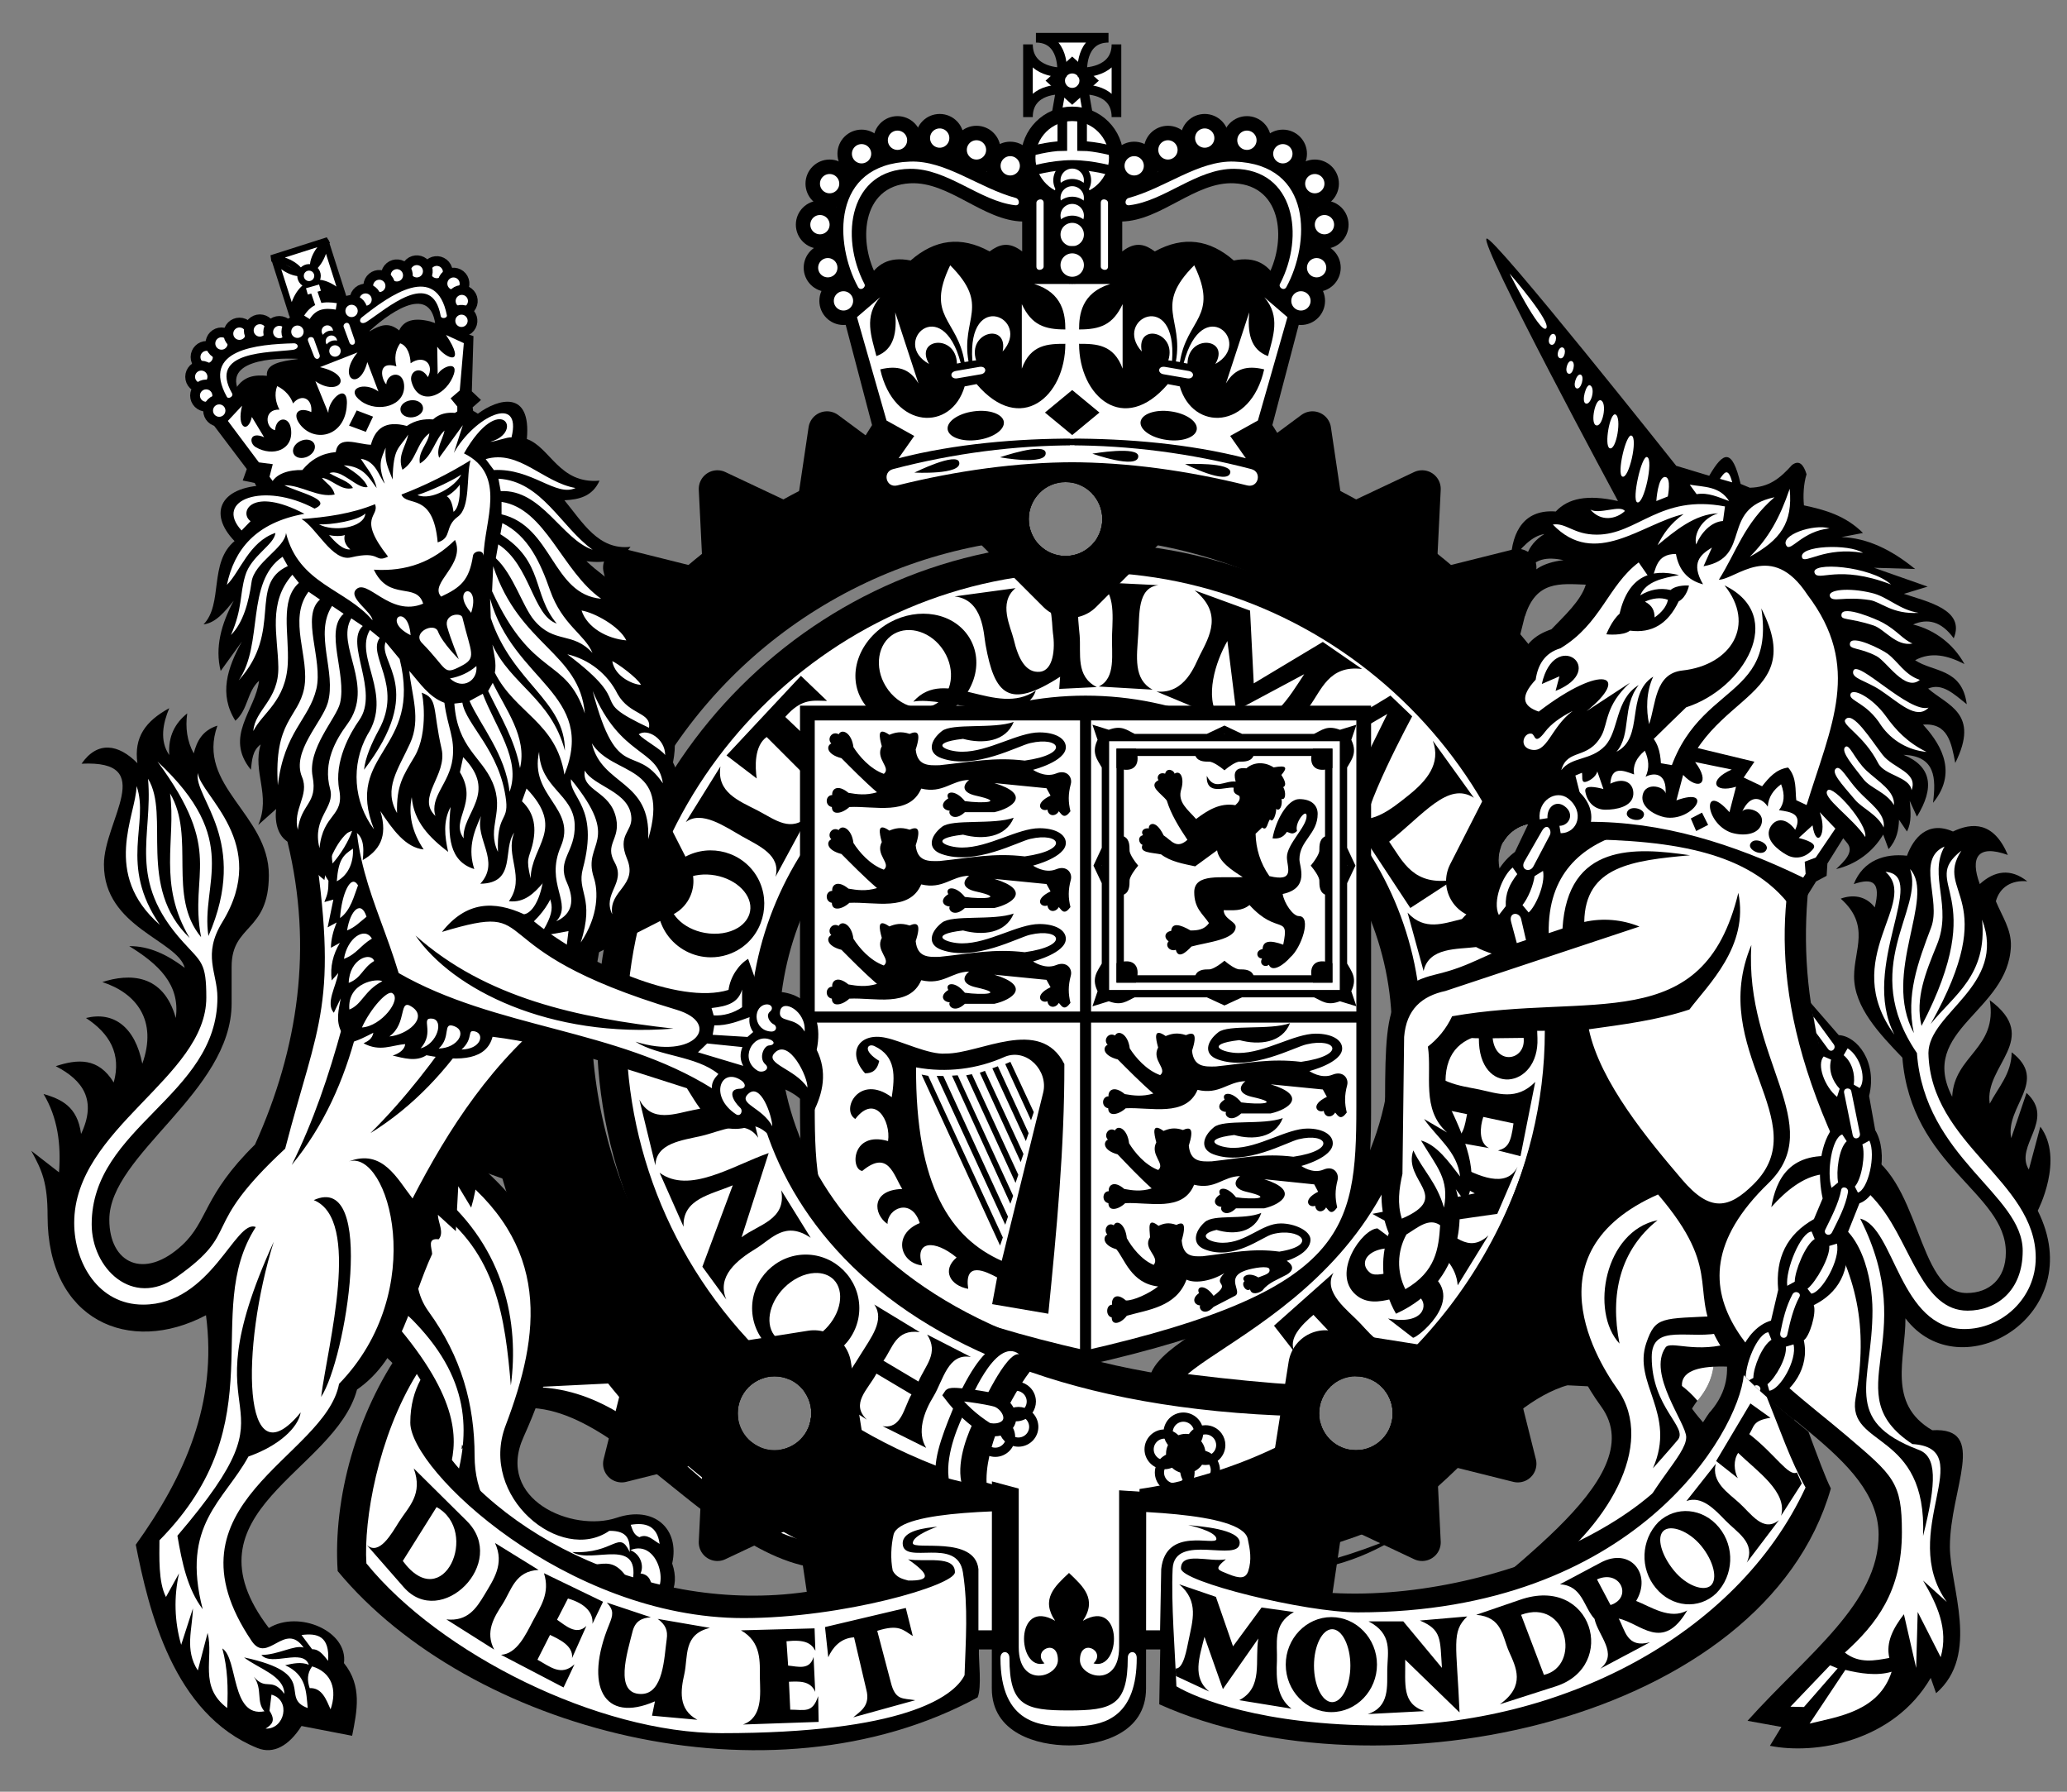 <?xml version="1.0" encoding="UTF-8" standalone="no"?>
<!DOCTYPE svg PUBLIC "-//W3C//DTD SVG 1.1//EN" "http://www.w3.org/Graphics/SVG/1.1/DTD/svg11.dtd">
<svg width="100%" height="100%" viewBox="0 0 600 520" version="1.1" xmlns="http://www.w3.org/2000/svg" xmlns:xlink="http://www.w3.org/1999/xlink" xml:space="preserve" xmlns:serif="http://www.serif.com/" style="fill-rule:evenodd;clip-rule:evenodd;">
    <rect x="0" y="0" width="600" height="520" fill="#808080" stroke="none"/>
    <g id="Layer3" transform="matrix(1,0,0,1,50,10)">
        <clipPath id="_clip1">
            <path d="M550,-10L550,510L-50,510L-50,-10L550,-10ZM395.666,228.915C389.774,228.915 384.99,233.72 384.99,239.638C384.99,245.556 389.774,250.361 395.666,250.361C401.559,250.361 406.343,245.556 406.343,239.638C406.343,233.72 401.559,228.915 395.666,228.915ZM174.824,389.442C168.932,389.442 164.148,394.247 164.148,400.165C164.148,406.083 168.932,410.888 174.824,410.888C180.717,410.888 185.501,406.083 185.501,400.165C185.501,394.247 180.717,389.442 174.824,389.442ZM259.296,129.921C253.403,129.921 248.619,134.726 248.619,140.644C248.619,146.562 253.403,151.367 259.296,151.367C265.189,151.367 269.973,146.562 269.973,140.644C269.973,134.726 265.189,129.921 259.296,129.921ZM122.739,228.915C116.846,228.915 112.062,233.72 112.062,239.638C112.062,245.556 116.846,250.361 122.739,250.361C128.631,250.361 133.415,245.556 133.415,239.638C133.415,233.72 128.631,228.915 122.739,228.915ZM343.591,389.442C337.698,389.442 332.914,394.247 332.914,400.165C332.914,406.083 337.698,410.888 343.591,410.888C349.483,410.888 354.267,406.083 354.267,400.165C354.267,394.247 349.483,389.442 343.591,389.442Z"/>
        </clipPath>
        <g clip-path="url(#_clip1)">
            <g transform="matrix(0.047,0,0,0.047,-21.618,8.797)">
                <path d="M2241.35,8468.57L2172.37,8362.68C2172.37,8362.68 2149.53,8386.02 2138.72,8398.43C2127.48,8411.33 2104.92,8440.07 2104.92,8440.07C2104.92,8440.07 2090.36,8415.36 2074.04,8379.4C2058.94,8346.1 2042.34,8302.99 2034.51,8264.93C2028.6,8236.24 2025.58,8220.42 2024.05,8200.8C2020.37,8153.51 2022.88,8129.92 2022.88,8129.92L1859.99,7869.31C2080.04,7558.58 2380.26,7343 2730,7343C3711.29,7343 4315.95,8332.98 5051.68,8668.04L5151.51,8790.76L4825.84,8872.48L4769.51,8952.73C4775.74,8935.4 4782.77,8920.21 4791,8908C4667,8905 4546,8879 4429,8838L4731,9111C4731.96,9106.48 4732.91,9101.96 4733.86,9097.45L4733.86,9288.02L4643.55,9288.02C4667.79,9280.81 4691.94,9273.14 4716,9265C4667.05,9278.1 4618.62,9285.55 4570.66,9288.02L4497.8,9288.02C3672.67,9246.02 2985.2,7804.07 2241.35,8468.57Z"/>
            </g>
            <g transform="matrix(0.047,0,0,0.047,-21.618,8.797)">
                <path d="M1976.33,8055.45L1953.87,8019.52C2128.25,7737.36 2382.91,7523 2735,7523C3841,7523 4247,8528 5010,8770C4596,8856 4215,8639 3840,8370C4041,8674 4326,8919 4605,9145C3795,9145 3489,8165 2675,8165C2486.21,8159.35 2304.76,8231.95 2172.37,8362.68C2148.19,8386.55 2125.64,8412.36 2104.99,8440C2099.52,8430.4 2094.31,8420.8 2089.35,8411.21C2084.76,8402.2 2079.5,8391.43 2074.04,8379.4C2066.26,8362.22 2058.07,8342.44 2050.89,8322.09C2044.5,8303.57 2039.14,8285.05 2034.84,8266.52C2034.73,8265.99 2034.62,8265.46 2034.51,8264.93C2031.67,8251.15 2029.5,8240.34 2027.84,8230.65C2026.17,8220.04 2024.85,8209.44 2023.9,8198.84C2022.52,8180.49 2022.08,8165.81 2022.04,8154.8C2022.09,8146.51 2022.37,8138.21 2022.88,8129.92C2028.8,8033.28 2066.07,7936.64 2140,7840C2083.21,7904.98 2021.06,7970.55 1976.33,8055.45Z" style="fill:white;"/>
            </g>
            <g transform="matrix(0.047,0,0,0.047,-21.618,8.797)">
                <path d="M7031.6,8834.83C7025.23,8781.6 7027.13,8713.59 7020.33,8651.64C7427.6,8489.34 7770.63,8177.17 8033,7865C8671,7072 9704,7233 9918,7372C10156.6,7527.55 10347.2,8015.51 10480.6,8373.18C10295.4,8220 10094.9,8068.54 9972.23,7889.1C9993.52,8001.19 9987.7,8123.51 9880,8250C9878.11,8247.71 9850.06,8290.94 9816.29,8344.12C9714.02,8199.35 9508.72,8121.11 9260,8125C8768.88,8131.92 8495.47,8670.9 8001.22,8995.94C7810.3,9080.77 7573.18,9166.5 7235.3,9236.56C7418.43,9117.76 7267.34,9113.16 7202.96,9046.53C7350.23,8980.15 7463.37,8870.91 7532,8808C7397.33,8836.02 7197.3,8855.05 7031.6,8834.83ZM7133.03,8922.59C7063.71,8946.43 7041.11,8905.72 7032.36,8840.82C7074.3,8858.09 7108.23,8888.19 7133.03,8922.59Z"/>
            </g>
            <g transform="matrix(0.047,0,0,0.047,-21.618,8.797)">
                <path d="M9972.23,7889.1C9993.52,8001.19 9987.7,8123.51 9880,8250C9755,8099 9543,8005 9260,8005C8446,8005 8435,8875 7350,9100C7629,8919 7774,8739 7990,8465C7615,8734 7399,8711 7090,8730C8158,8348 8027,7355 9485,7443C9900.99,7467.62 10080.6,7803.77 10225.4,8160.9C10175.7,8117.24 10128.1,8072.66 10084.5,8026.54C10085.5,8016.4 10086,8006.87 10086,7998C10086,7872 10004,7786 9940,7765C9951.92,7804.64 9964.07,7846.11 9972.23,7889.1Z" style="fill:white;"/>
            </g>
            <g transform="matrix(2.139,0,0,2.139,144.685,128.697)">
                <g transform="matrix(0.025,0,0,0.025,-91.451,-78.344)">
                    <path d="M4167,6140C4167,6139.5 4167,6139 4167,6138.5C4167,5182.32 4953.82,4395.5 5910,4395.5C6865.61,4395.5 7652.18,5181.39 7653,6137C7653,7530 6315,7807 6332,8061C6731,8115 7125,8151 7511,8152C8086,7680 8483,6939 8483,6137C8482.18,4726.06 7320.94,3565.5 5910,3565.5C4498.49,3565.5 3337,4726.99 3337,6138.5C3337,6139 3337,6139.5 3337,6140" style="fill:white;fill-rule:nonzero;stroke:black;stroke-width:160px;"/>
                    <path d="M4042,5684C3993.36,5717.64 3935.61,5735.67 3876.47,5735.67C3780.93,5735.67 3691.28,5688.62 3637,5610C3546.81,5478.81 3580.17,5296.71 3711,5206C3842.19,5115.81 4024.29,5149.17 4115,5280C4205.39,5410.94 4172.5,5592.98 4042,5684ZM4024,5575C4059.67,5552.79 4082.6,5521.4 4089,5486C4104.28,5400.32 4019.06,5312.4 3900,5291C3781.32,5269.62 3670.59,5321.83 3654,5407C3653.93,5407.39 3653.85,5407.79 3653.78,5408.19C3638.68,5493.86 3723.97,5581.68 3843,5603C3909.14,5615.01 3975.84,5604.69 4024,5575ZM4406,4968L4227,5299C4258,5181 4139,5132 4047,5080C3952,5026 3825,4936 3740,5002L3928,4700C3907,4840 4025,4885 4134,4941C4227,4990 4312,5060 4406,4968ZM3961,4640L4125,4765C4116,4703 4111,4588 4179,4540L4412,4773C4489,4845 4450,4907 4433,4959L4701,4670C4628,4701 4598,4736 4516,4656L4280,4431C4371,4326 4435,4344 4507,4344L4365,4208L3961,4640ZM4889,4469C4717.63,4438.55 4621.52,4279.73 4676,4117C4704.12,4033.53 4768.07,3960.42 4852,3915.79C4926.46,3876.2 5011.04,3862 5089,3876C5260.37,3906.45 5356.48,4065.27 5302,4228C5273.88,4311.47 5209.93,4384.58 5126,4429.21C5051.54,4468.8 4966.96,4483 4889,4469ZM4975,4377C5018.88,4386.78 5062.2,4380.79 5098,4360C5100.01,4358.82 5102,4357.59 5103.95,4356.32C5186.95,4302.43 5204.34,4178.03 5143,4077C5141.47,4074.45 5139.89,4071.93 5138.27,4069.44C5074.04,3970.53 4954.28,3931.2 4869,3981C4781.78,4032.84 4761.93,4160.56 4825,4264C4859.81,4321.77 4915.13,4363.44 4975,4377Z" style="fill-rule:nonzero;"/>
                    <path d="M4975,4348C5150,4150 5423,4437 5640,4288C5570,4500 5140,4315 4975,4348Z" style="fill-rule:nonzero;"/>
                    <path d="M5199,3777L5530,3732C5434,3811 5504,3943 5520,4010C5546,4121 5588,4193 5662,4186C5735,4179 5746,4062 5733,3977C5725,3922 5737,3757 5621,3717L5935,3697C5849,3762 5868,3878 5878,3989C5886,4089 5855,4210 5971,4269L5767,4279L5772,4213C5493,4393 5416,4311 5367,4038C5356,3977 5354,3794 5199,3777ZM6305,3716L5965,3699C6072,3732 6058,3877 6054,3982C6050,4091 6077,4219 5982,4266L6274,4283C6169,4227 6188,4105 6196,3983C6204,3878 6189,3730 6305,3716ZM6502,3744L6803,3854L6823,4249L7198,4024L7411,4171C7230,4148 7190,4288 7123,4377C7068,4451 6956,4563 7025,4655L6738,4479C6920,4495 7016,4321 7097,4199L6727,4397L6680,4019C6615,4132 6555,4324 6633,4434L6295,4293C6451,4309 6504,4148 6530,4097C6584,3992 6656,3868 6502,3744Z" style="fill-rule:nonzero;"/>
                    <path d="M7448,4618L7548,4415L7356,4527L7448,4618ZM7278,4571C7183,4614 7103,4650 7170,4780L6913,4585C7058,4638 7565,4315 7565,4315L7683,4428C7683,4428 7395,4960 7428,5058L7223,4823C7326,4878 7360,4801 7408,4707L7278,4571Z" style="fill-rule:nonzero;"/>
                    <path d="M7795,4560C7841,4684 7762,4777 7665,4855C7562,4938 7448,5028 7340,4963L7673,5468L7908,5315C7690,5351 7634,5218 7558,5108C7745,4961 7878,4779 8018,4870L7795,4560ZM8310,5575L8358,5865C8265,5730 8134,5738 8030,5680C7928,5693 7774,5680 7745,5810L7658,5493C7750,5594 7852,5552 7953,5528C8036,5434 8171,5369 8195,5198L8300,5530C8203,5413 8181,5521 8128,5570C8193,5618 8253,5677 8310,5575ZM8353,5893L8363,6174C8374,6452 8043,6494 8045,6175C7926,6175 7819,6133 7758,6268L7750,5920C7826,6053 7931,6021 8038,6018C8152,6013 8308,6032 8353,5893ZM8120,6175C8136,6327 8302,6295 8288,6173L8120,6175Z" style="fill-rule:nonzero;"/>
                    <path d="M8351,6412L8271,6815L8149,6784C8202,6770 8219,6744 8233,6637L8069,6602C8051,6655 8043,6742 8100,6771L7887,6733C7964,6721 7969,6642 7981,6587L7820,6554C7800,6636 7773,6686 7847,6724L7688,6691L7770,6292C7782,6415 7953,6434 8047,6453C8146,6474 8249,6516 8351,6412Z" style="fill-rule:nonzero;"/>
                    <path d="M7930,7516L8097,7245C7985,7348 7910,7236 7795,7178L8145,7128L8255,6872C8195,6993 8042,6924 7924,6860C7836,6813 7730,6803 7713,6637L7599,6936C7703,6809 7924,6967 8023,7017L7467,7128C7647,7234 7916,7316 7930,7516ZM7650,7322C7456,7284 7380,7389 7455,7448C7508,7490 7682,7374 7791,7461C7970,7603 7699,7810 7687,7800L7552,7696C7750,7734 7771,7618 7723,7580C7657,7527 7492,7665 7378,7568C7241,7451 7413,7208 7495,7207L7650,7322Z" style="fill-rule:nonzero;"/>
                    <path d="M7674,7851L7357,8159L7221,8039C7272,8059 7344,8050 7417,7971L7321,7859C7276,7892 7209,7956 7239,8013L7088,7847C7157,7883 7207,7821 7248,7783L7147,7676C7083,7731 7007,7805 7045,7879L6933,7735L7256,7448C7195,7555 7337,7653 7402,7723C7471,7797 7530,7876 7674,7851Z" style="fill-rule:nonzero;"/>
                </g>
                <g id="arms" transform="matrix(0.025,0,0,0.025,-91.451,-78.344)">
                    <path d="M7420,4410L7420,6550C7420,7227 7359,7581 5910,7910C4461,7581 4400,7227 4400,6550L4400,4410L7420,4410Z" style="fill:white;fill-rule:nonzero;stroke:black;stroke-width:80px;"/>
                    <path d="M7420,6060L4400,6060M5910,7910L5910,4410" style="fill:none;fill-rule:nonzero;stroke:black;stroke-width:60px;"/>
                    <path d="M5502,6303L5474,6315L5614,6620L5629,6576L5502,6303ZM5434,6327L5404,6338L5586,6733L5601,6690L5434,6327ZM5364,6352L5336,6362L5558,6847L5573,6803L5364,6352ZM5293,6370L5262,6376L5530,6960L5545,6916L5293,6370ZM5138,6380L5102,6379L5474,7187L5489,7143L5138,6380ZM5056,6379L5020,6372L5446,7300L5461,7256L5056,6379ZM5216,6376L5185,6378L5502,7073L5517,7030L5216,6376ZM5708,7670L5403,7618L5430,7473C5369,7441 5250,7380 5273,7535C5174,7517 5129,7433 5210,7365C5092,7267 4979,7272 5023,7408C4901,7394 4862,7238 5010,7178C4966,7038 4834,7097 4835,7183C4758,7131 4743,6998 4915,6993C4867,6916 4839,6778 4698,6895C4633,6888 4640,6676 4838,6733C4854,6624 4768,6473 4660,6613C4579,6563 4682,6365 4858,6495C4875,6382 4883,6274 4765,6218C4729,6200 4694,6239 4790,6298C4779,6350 4750,6366 4713,6365C4610,6250 4683,6140 4828,6173C4907,6189 5062,6266 5150,6258C5335,6261 5663,6053 5795,6315C5796,6767 5753,7218 5708,7670ZM5455,7383L5680,6470C5709,6352 5592,6228 5473,6275C5321.7,6343.11 5153.13,6363.35 4990,6333C4987,6980 5179,7260 5455,7383Z" style="fill-rule:nonzero;"/>
                    <path d="M7310,5146L7353,5238L7310,5329M6018,5146L5975,5238L6018,5329M6755,5933L6664,5975L6573,5933M6755,4543L6664,4500L6573,4543M7155,5933C7206,5956 7224,5980 7290,5953L7349,5971L7331,5918C7366,5852 7338,5825 7310,5775M6172,5933C6122,5956 6103,5980 6037,5953L5979,5971L5997,5918C5961,5852 5990,5825 6018,5775M7155,4543C7206,4519 7224,4495 7290,4522L7349,4504L7331,4557C7366,4623 7338,4650 7310,4700M6172,4543C6122,4519 6103,4495 6037,4522L5979,4504L5997,4557C5961,4623 5990,4650 6018,4700M7310,4543L6018,4543L6018,5933L7310,5933L7310,4543ZM7230,4623L6098,4623L6098,5853L7230,5853L7230,4623Z" style="fill:none;fill-rule:nonzero;stroke:black;stroke-width:40px;"/>
                    <path d="M7230,5783C7174,5768 7142,5781 7160,5853L7230,5853L7230,5783ZM6098,5783C6153,5768 6185,5781 6168,5853L6098,5853L6098,5783ZM7230,4693C7174,4707 7142,4694 7160,4623L7230,4623L7230,4693ZM6098,4693C6153,4707 6185,4694 6168,4623L6098,4623L6098,4693ZM7230,5379C7200,5379 7199,5348 7199,5318C7199,5288 7158,5238 7158,5238C7158,5238 7199,5187 7199,5157C7199,5127 7200,5096 7230,5096M6098,5379C6128,5379 6129,5348 6129,5318C6129,5288 6170,5238 6170,5238C6170,5238 6129,5187 6129,5157C6129,5127 6128,5096 6098,5096M6805,5853C6805,5822 6775,5821 6744,5821C6714,5821 6664,5780 6664,5780C6664,5780 6613,5821 6583,5821C6553,5821 6523,5822 6523,5853M6805,4623C6805,4653 6775,4654 6744,4654C6714,4654 6664,4695 6664,4695C6664,4695 6613,4654 6583,4654C6553,4654 6523,4653 6523,4623" style="fill-rule:nonzero;stroke:black;stroke-width:40px;"/>
                    <path d="M6254,5036C6249,5014 6289,4981 6334,5074C6375,5100 6403,5152 6463,5098C6417,5029 6374,4960 6351,4885C6323,4847 6246,4806 6306,4774C6294,4759 6307,4728 6342,4739C6351,4703 6391,4721 6393,4739C6425,4718 6447,4762 6430,4822C6406,4894 6468,4936 6510,4985C6574,4937 6639,4896 6723,4910C6738,4896 6752,4881 6745,4860C6727,4849 6710,4847 6714,4815C6668,4809 6564,4861 6568,4751C6611,4834 6663,4775 6725,4782C6720,4762 6702,4700 6783,4710C6827,4672 6887,4676 6931,4705C7002,4692 7008,4705 6973,4746C6986,4766 7006,4801 6983,4812C6998,4837 6998,4884 6974,4876C6980,4914 6963,4946 6945,4930C6945,4957 6928,5011 6911,4987C6898,5002 6895,5054 6869,5031L6833,5065C6835,5146 6858,5224 6908,5295C7050,5329 7003,5247 7003,5192C7003,5121 7110,5028 7110,4969C7110,4923 7043,5006 7058,5050C7034,5074 7020,5059 7003,5055C6981,5089 6953,5093 6925,5090C6943,4990 7007,4877 7070,4877C7138,4877 7170,4912 7170,4957C7170,5067 7071,5102 7071,5204C7071,5243 7128,5361 6980,5392C6988,5442 7036,5512 7068,5512C7140,5512 7081,5686 7021,5736C6988,5775 6923,5821 6905,5776C6886,5793 6850,5776 6868,5742C6837,5742 6830,5698 6871,5691C6873,5644 6914,5642 6983,5667C7018,5497 6953,5620 6800,5452C6757,5486 6714,5480 6660,5480C6660,5527 6725,5541 6725,5570C6725,5640 6574,5653 6485,5677C6457,5707 6413,5747 6400,5695C6368,5706 6339,5673 6361,5649C6335,5631 6337,5599 6375,5592C6379,5546 6423,5557 6480,5590C6518,5590 6555,5586 6580,5550C6547,5500 6500,5471 6500,5382C6500,5277 6651,5307 6763,5300C6702,5262 6634,5216 6624,5155L6505,5242C6440,5228 6373,5217 6320,5177C6264,5166 6201,5169 6219,5125C6199,5118 6190,5080 6222,5073C6208,5053 6224,5032 6254,5036Z" style="fill-rule:nonzero;"/>
                    <path id="a" d="M5520,4458C5477,4566 5352,4579 5245,4550C5045,4573 5157,4620 5240,4620C5385,4620 5542,4515 5660,4515C5746,4515 5803,4548 5803,4595C5803,4673 5625,4718 5625,4718C5625,4718 5688,4763 5750,4738C5808,4714 5840,4758 5830,4795C5815,4851 5816,4893 5828,4943C5796,4986 5783,4965 5765,4943C5747,4974 5708,4971 5703,4934C5671,4948 5624,4904 5720,4858L5698,4818L5415,4790C5618,4852 5514,4926 5415,4948L5255,4948C5199,5001 5161,4960 5173,4940C5137,4938 5115,4904 5165,4873C5145,4837 5200,4820 5255,4888C5349,4901 5480,4895 5313,4858C5243,4842 5238,4805 5278,4773C5181,4775 5137,4848 5018,4820C4954,4970 4762,4913 4628,4920C4589,4956 4533,4967 4533,4920C4494,4913 4497,4856 4535,4855C4531,4826 4561,4792 4623,4843C4670,4851 4717,4858 4778,4840C4703,4775 4635,4705 4585,4655C4504,4634 4501,4589 4530,4575C4504,4550 4534,4505 4570,4525C4588,4492 4641,4518 4650,4595C4681,4644 4740,4713 4815,4740C4857,4706 4767,4659 4804,4590C4791,4542 4776,4480 4845,4528C4875,4516 4906,4507 4955,4523C4994,4506 5020,4510 4988,4608C4997,4696 5056,4695 5118,4693C5291,4675 5412,4648 5580,4668C5830,4633 5772,4535 5610,4573C5545,4587 5309,4720 5128,4655C5049,4627 5066,4558 5130,4508C5185,4463 5410,4498 5520,4458Z" style="fill-rule:nonzero;"/>
                    <g id="a1" serif:id="a" transform="matrix(1,0,0,1,0,520)">
                        <path d="M5520,4458C5477,4566 5352,4579 5245,4550C5045,4573 5157,4620 5240,4620C5385,4620 5542,4515 5660,4515C5746,4515 5803,4548 5803,4595C5803,4673 5625,4718 5625,4718C5625,4718 5688,4763 5750,4738C5808,4714 5840,4758 5830,4795C5815,4851 5816,4893 5828,4943C5796,4986 5783,4965 5765,4943C5747,4974 5708,4971 5703,4934C5671,4948 5624,4904 5720,4858L5698,4818L5415,4790C5618,4852 5514,4926 5415,4948L5255,4948C5199,5001 5161,4960 5173,4940C5137,4938 5115,4904 5165,4873C5145,4837 5200,4820 5255,4888C5349,4901 5480,4895 5313,4858C5243,4842 5238,4805 5278,4773C5181,4775 5137,4848 5018,4820C4954,4970 4762,4913 4628,4920C4589,4956 4533,4967 4533,4920C4494,4913 4497,4856 4535,4855C4531,4826 4561,4792 4623,4843C4670,4851 4717,4858 4778,4840C4703,4775 4635,4705 4585,4655C4504,4634 4501,4589 4530,4575C4504,4550 4534,4505 4570,4525C4588,4492 4641,4518 4650,4595C4681,4644 4740,4713 4815,4740C4857,4706 4767,4659 4804,4590C4791,4542 4776,4480 4845,4528C4875,4516 4906,4507 4955,4523C4994,4506 5020,4510 4988,4608C4997,4696 5056,4695 5118,4693C5291,4675 5412,4648 5580,4668C5830,4633 5772,4535 5610,4573C5545,4587 5309,4720 5128,4655C5049,4627 5066,4558 5130,4508C5185,4463 5410,4498 5520,4458Z" style="fill-rule:nonzero;"/>
                    </g>
                    <g id="a2" serif:id="a" transform="matrix(1,0,0,1,0,1040)">
                        <path d="M5520,4458C5477,4566 5352,4579 5245,4550C5045,4573 5157,4620 5240,4620C5385,4620 5542,4515 5660,4515C5746,4515 5803,4548 5803,4595C5803,4673 5625,4718 5625,4718C5625,4718 5688,4763 5750,4738C5808,4714 5840,4758 5830,4795C5815,4851 5816,4893 5828,4943C5796,4986 5783,4965 5765,4943C5747,4974 5708,4971 5703,4934C5671,4948 5624,4904 5720,4858L5698,4818L5415,4790C5618,4852 5514,4926 5415,4948L5255,4948C5199,5001 5161,4960 5173,4940C5137,4938 5115,4904 5165,4873C5145,4837 5200,4820 5255,4888C5349,4901 5480,4895 5313,4858C5243,4842 5238,4805 5278,4773C5181,4775 5137,4848 5018,4820C4954,4970 4762,4913 4628,4920C4589,4956 4533,4967 4533,4920C4494,4913 4497,4856 4535,4855C4531,4826 4561,4792 4623,4843C4670,4851 4717,4858 4778,4840C4703,4775 4635,4705 4585,4655C4504,4634 4501,4589 4530,4575C4504,4550 4534,4505 4570,4525C4588,4492 4641,4518 4650,4595C4681,4644 4740,4713 4815,4740C4857,4706 4767,4659 4804,4590C4791,4542 4776,4480 4845,4528C4875,4516 4906,4507 4955,4523C4994,4506 5020,4510 4988,4608C4997,4696 5056,4695 5118,4693C5291,4675 5412,4648 5580,4668C5830,4633 5772,4535 5610,4573C5545,4587 5309,4720 5128,4655C5049,4627 5066,4558 5130,4508C5185,4463 5410,4498 5520,4458Z" style="fill-rule:nonzero;"/>
                    </g>
                    <g id="a3" serif:id="a" transform="matrix(1,0,0,1,1500,1635)">
                        <path d="M5520,4458C5477,4566 5352,4579 5245,4550C5045,4573 5157,4620 5240,4620C5385,4620 5542,4515 5660,4515C5746,4515 5803,4548 5803,4595C5803,4673 5625,4718 5625,4718C5625,4718 5688,4763 5750,4738C5808,4714 5840,4758 5830,4795C5815,4851 5816,4893 5828,4943C5796,4986 5783,4965 5765,4943C5747,4974 5708,4971 5703,4934C5671,4948 5624,4904 5720,4858L5698,4818L5415,4790C5618,4852 5514,4926 5415,4948L5255,4948C5199,5001 5161,4960 5173,4940C5137,4938 5115,4904 5165,4873C5145,4837 5200,4820 5255,4888C5349,4901 5480,4895 5313,4858C5243,4842 5238,4805 5278,4773C5181,4775 5137,4848 5018,4820C4954,4970 4762,4913 4628,4920C4589,4956 4533,4967 4533,4920C4494,4913 4497,4856 4535,4855C4531,4826 4561,4792 4623,4843C4670,4851 4717,4858 4778,4840C4703,4775 4635,4705 4585,4655C4504,4634 4501,4589 4530,4575C4504,4550 4534,4505 4570,4525C4588,4492 4641,4518 4650,4595C4681,4644 4740,4713 4815,4740C4857,4706 4767,4659 4804,4590C4791,4542 4776,4480 4845,4528C4875,4516 4906,4507 4955,4523C4994,4506 5020,4510 4988,4608C4997,4696 5056,4695 5118,4693C5291,4675 5412,4648 5580,4668C5830,4633 5772,4535 5610,4573C5545,4587 5309,4720 5128,4655C5049,4627 5066,4558 5130,4508C5185,4463 5410,4498 5520,4458Z" style="fill-rule:nonzero;"/>
                    </g>
                    <g id="a4" serif:id="a" transform="matrix(0.959,0,0,1,1687,2150)">
                        <path d="M5520,4458C5477,4566 5352,4579 5245,4550C5045,4573 5157,4620 5240,4620C5385,4620 5542,4515 5660,4515C5746,4515 5803,4548 5803,4595C5803,4673 5625,4718 5625,4718C5625,4718 5688,4763 5750,4738C5808,4714 5840,4758 5830,4795C5815,4851 5816,4893 5828,4943C5796,4986 5783,4965 5765,4943C5747,4974 5708,4971 5703,4934C5671,4948 5624,4904 5720,4858L5698,4818L5415,4790C5618,4852 5514,4926 5415,4948L5255,4948C5199,5001 5161,4960 5173,4940C5137,4938 5115,4904 5165,4873C5145,4837 5200,4820 5255,4888C5349,4901 5480,4895 5313,4858C5243,4842 5238,4805 5278,4773C5181,4775 5137,4848 5018,4820C4954,4970 4762,4913 4628,4920C4589,4956 4533,4967 4533,4920C4494,4913 4497,4856 4535,4855C4531,4826 4561,4792 4623,4843C4670,4851 4717,4858 4778,4840C4703,4775 4635,4705 4585,4655C4504,4634 4501,4589 4530,4575C4504,4550 4534,4505 4570,4525C4588,4492 4641,4518 4650,4595C4681,4644 4740,4713 4815,4740C4857,4706 4767,4659 4804,4590C4791,4542 4776,4480 4845,4528C4875,4516 4906,4507 4955,4523C4994,4506 5020,4510 4988,4608C4997,4696 5056,4695 5118,4693C5291,4675 5412,4648 5580,4668C5830,4633 5772,4535 5610,4573C5545,4587 5309,4720 5128,4655C5049,4627 5066,4558 5130,4508C5185,4463 5410,4498 5520,4458Z" style="fill-rule:nonzero;"/>
                    </g>
                    <path d="M6864,7123C6827,7231 6716,7244 6621,7215C6508,7241 6581,7285 6655,7285C6783,7285 6866,7180 6970,7180C7046,7180 7131,7220 7131,7268C7131,7345 7002,7383 7002,7383C7048,7413 7033,7440 7002,7458C6957,7483 6902,7501 6871,7543C6850,7560 6810,7570 6803,7538C6781,7554 6752,7511 6773,7493C6750,7473 6790,7438 6848,7473C6876,7461 6916,7454 6908,7428C6903,7407 6818,7422 6779,7435C6664,7474 6765,7550 6721,7573L6605,7633C6556,7686 6522,7645 6532,7625C6501,7623 6482,7589 6526,7558C6508,7522 6557,7505 6605,7573C6709,7496 6593,7523 6663,7450C6595,7492 6506,7508 6458,7485C6402,7635 6248,7648 6134,7681C6102,7724 6052,7737 6052,7690C6018,7683 6020,7622 6054,7621C6049,7587 6075,7551 6129,7598C6169,7600 6256,7560 6304,7522C6157,7506 6121,7370 6077,7320C6005,7299 6002,7254 6028,7240C6005,7215 6031,7170 6063,7190C6079,7157 6126,7183 6134,7260C6161,7309 6214,7378 6280,7405C6316,7359 6218,7318 6260,7255C6257,7204 6245,7145 6306,7193C6332,7181 6360,7172 6403,7188C6437,7171 6460,7175 6432,7273C6440,7361 6492,7360 6546,7358C6700,7340 6814,7313 6962,7333C7183,7298 7069,7200 6926,7238C6868,7252 6715,7385 6555,7320C6486,7292 6501,7223 6557,7173C6606,7128 6767,7163 6864,7123Z" style="fill-rule:nonzero;"/>
                </g>
                <g transform="matrix(0.025,0,0,0.025,-91.451,-78.344)">
                    <path d="M3337,6135C3337,7556 4544,8965 6795,8795C7060,8681 7671,8332 7803,8130C5012,8315 4167,7078 4167,6135" style="fill:white;fill-rule:nonzero;stroke:black;stroke-width:160px;stroke-linejoin:round;"/>
                </g>
                <g transform="matrix(0.025,0,0,0.025,-91.451,-78.344)">
                    <path d="M6467,8393C6458.67,8395.73 6449.95,8397.12 6441.18,8397.12C6405.03,8397.12 6372.84,8373.49 6362,8339C6348.37,8295.67 6372.71,8248.78 6416,8235C6459.05,8221.28 6505.8,8245.1 6520,8288C6522.79,8296.42 6524.21,8305.24 6524.21,8314.11C6524.21,8349.92 6501.04,8381.87 6467,8393ZM6494,8432C6483.6,8417.78 6477.99,8400.61 6477.99,8383C6477.99,8356.54 6490.64,8331.62 6512,8316C6526.22,8305.6 6543.39,8299.99 6561,8299.99C6587.46,8299.99 6612.38,8312.64 6628,8334C6638.4,8348.22 6644.01,8365.39 6644.01,8383C6644.01,8409.46 6631.36,8434.38 6610,8450C6595.78,8460.4 6578.61,8466.01 6561,8466.01C6534.54,8466.01 6509.62,8453.36 6494,8432ZM6464,8470C6479.57,8448.26 6504.73,8435.34 6531.47,8435.34C6548.89,8435.34 6565.87,8440.82 6580,8451C6601.74,8466.57 6614.66,8491.73 6614.66,8518.47C6614.66,8535.89 6609.18,8552.87 6599,8567C6583.43,8588.74 6558.27,8601.66 6531.53,8601.66C6514.11,8601.66 6497.13,8596.18 6483,8586C6461.26,8570.43 6448.34,8545.27 6448.34,8518.53C6448.34,8501.11 6453.82,8484.13 6464,8470ZM6419,8453C6453.49,8463.84 6477.12,8496.03 6477.12,8532.18C6477.12,8540.95 6475.73,8549.67 6473,8558C6461.87,8592.04 6429.92,8615.21 6394.11,8615.21C6385.24,8615.21 6376.42,8613.79 6368,8611C6325.1,8596.8 6301.28,8550.05 6315,8507C6328.78,8463.71 6375.67,8439.37 6419,8453ZM6421,8406C6421,8451.53 6383.53,8489 6338,8489C6292.47,8489 6255,8451.53 6255,8406C6255,8360.47 6292.47,8323 6338,8323C6383.53,8323 6421,8360.47 6421,8406Z" style="fill:white;fill-rule:nonzero;stroke:black;stroke-width:50px;"/>
                </g>
                <g transform="matrix(0.025,0,0,0.025,-91.451,-78.344)">
                    <circle cx="6454" cy="8429" r="107"/>
                </g>
                <g transform="matrix(0.025,0,0,0.025,-91.451,-78.344)">
                    <path d="M5420,8256C5465.53,8256 5503,8293.47 5503,8339C5503,8384.53 5465.53,8422 5420,8422C5374.47,8422 5337,8384.53 5337,8339C5337,8293.47 5374.47,8256 5420,8256ZM5467,8258C5478.13,8223.96 5510.08,8200.79 5545.89,8200.79C5554.76,8200.79 5563.58,8202.21 5572,8205C5614.9,8219.2 5638.72,8265.95 5625,8309C5611.22,8352.29 5564.33,8376.63 5521,8363C5486.51,8352.16 5462.88,8319.97 5462.88,8283.82C5462.88,8275.05 5464.27,8266.33 5467,8258ZM5484,8213C5462.26,8197.43 5449.34,8172.27 5449.34,8145.53C5449.34,8128.11 5454.82,8111.13 5465,8097C5480.62,8075.64 5505.54,8062.99 5532,8062.99C5549.61,8062.99 5566.78,8068.6 5581,8079C5602.74,8094.57 5615.66,8119.73 5615.66,8146.47C5615.66,8163.89 5610.18,8180.87 5600,8195C5584.38,8216.36 5559.46,8229.01 5533,8229.01C5515.39,8229.01 5498.22,8223.4 5484,8213Z" style="fill:white;fill-rule:nonzero;stroke:black;stroke-width:50px;"/>
                </g>
                <g transform="matrix(0.025,0,0,0.025,-91.451,-78.344)">
                    <path d="M5693,7920C5620,7903 5458,8238 5458,8238C5458,8238 5278,8605 5440,8755C4953,8728 5088,8438 5210,8138C5393,7745 5505,7790 5693,7920Z" style="fill-rule:nonzero;"/>
                </g>
                <g transform="matrix(0.025,0,0,0.025,-91.451,-78.344)">
                    <path d="M5550,7890C5478,7873 5335,8193 5335,8193C5335,8193 5053,8663 5413,8750C4955,8730 5270,8173 5270,8173C5270,8173 5418,7788 5550,7890Z" style="fill:white;fill-rule:nonzero;"/>
                </g>
                <g transform="matrix(0.025,0,0,0.025,-91.451,-78.344)">
                    <path d="M5175,8111C5184,8097 5381,8127 5425,8141C5468,8155 5510,8209 5496,8253C5482,8297 5419,8309 5376,8295C5298.45,8246.3 5230.35,8183.96 5175,8111Z" style="fill:white;fill-rule:nonzero;stroke:black;stroke-width:70px;"/>
                </g>
                <g transform="matrix(0.025,0,0,0.025,-91.451,-78.344)">
                    <path d="M5045,8398L4808,8280C4911,8298 4923,8181 4965,8108L4775,7995C4729,8082 4632,8158 4723,8245L4458,8075C4560,8113 4628,7988 4688,7893C4743,7803 4823,7705 4763,7620L5010,7770C4879,7752 4863,7857 4813,7925L5003,8038C5041,7949 5115,7884 5050,7783L5288,7905C5163,7881 5137,8032 5085,8118C5032,8204 4993,8314 5045,8398Z" style="fill-rule:nonzero;"/>
                </g>
                <g transform="matrix(0.025,0,0,0.025,-91.451,-78.344)">
                    <path d="M4391,7349C4231.36,7349 4100,7480.36 4100,7640C4100,7799.64 4231.36,7931 4391,7931C4550.64,7931 4682,7799.64 4682,7640C4682,7480.36 4550.64,7349 4391,7349ZM4439,7449C4480.9,7446.89 4517.57,7459.58 4543,7485C4603.68,7547.09 4583.42,7667.76 4498,7753C4412.76,7838.42 4292.09,7858.68 4230,7798C4229.98,7797.98 4229.95,7797.95 4229.93,7797.93C4168.25,7736.25 4188.04,7614.96 4273.77,7529.23C4273.85,7529.15 4273.92,7529.08 4274,7529C4321.65,7481.29 4382.48,7451.8 4439,7449Z" style="fill-rule:nonzero;"/>
                </g>
                <g transform="matrix(0.025,0,0,0.025,-91.451,-78.344)">
                    <path d="M3598,6905L3728,7198C3721,7046 3876,7024 3995,6973L3830,7415L3960,7593C3906,7468 4017,7379 4123,7315C4207,7263 4280,7164 4418,7258L4258,7000C4288,7161 4134,7185 4043,7255L4190,6798C3993,6867 3759,7023 3598,6905ZM3488,6508L3575,6865C3578,6743 3722,6729 3825,6705C3931,6681 4059,6607 4133,6715L4048,6375C4031,6528 3908,6539 3788,6563C3684,6583 3556,6638 3488,6508ZM3823,6323C4003,6233 3993,6108 3898,6108C3829,6108 3760,6298 3620,6298C3391,6298 3472,5978 3488,5978L3648,5978C3465,6070 3558,6160 3620,6160C3705,6160 3730,5983 3880,5983C4049,5983 4070,6253 3990,6315L3823,6323Z" style="fill-rule:nonzero;"/>
                </g>
            </g>
            <g id="gear" transform="matrix(3.607,0,0,3.607,260.522,284.76)">
                <g id="Cog">
                    <g id="gear1" serif:id="gear">
                        <g>
                            <circle cx="0" cy="0" r="43" style="fill:none;stroke:black;stroke-width:9px;"/>
                            <g id="cogs">
                                <path id="cog" d="M46,3L51,0L46,-3L46,3Z" style="fill-rule:nonzero;stroke:black;stroke-width:3px;stroke-linejoin:round;"/>
                                <g id="cog1" serif:id="cog" transform="matrix(0.981,0.195,-0.195,0.981,0,0)">
                                    <path d="M46,3L51,0L46,-3L46,3Z" style="fill-rule:nonzero;stroke:black;stroke-width:3px;stroke-linejoin:round;"/>
                                </g>
                                <g id="cog2" serif:id="cog" transform="matrix(0.924,0.383,-0.383,0.924,0,0)">
                                    <path d="M46,3L51,0L46,-3L46,3Z" style="fill-rule:nonzero;stroke:black;stroke-width:3px;stroke-linejoin:round;"/>
                                </g>
                                <g id="cog3" serif:id="cog" transform="matrix(0.831,0.556,-0.556,0.831,0,0)">
                                    <path d="M46,3L51,0L46,-3L46,3Z" style="fill-rule:nonzero;stroke:black;stroke-width:3px;stroke-linejoin:round;"/>
                                </g>
                                <g id="cog4" serif:id="cog" transform="matrix(0.707,0.707,-0.707,0.707,0,0)">
                                    <path d="M46,3L51,0L46,-3L46,3Z" style="fill-rule:nonzero;stroke:black;stroke-width:3px;stroke-linejoin:round;"/>
                                </g>
                                <g id="cog5" serif:id="cog" transform="matrix(0.556,0.831,-0.831,0.556,0,0)">
                                    <path d="M46,3L51,0L46,-3L46,3Z" style="fill-rule:nonzero;stroke:black;stroke-width:3px;stroke-linejoin:round;"/>
                                </g>
                                <g id="cog6" serif:id="cog" transform="matrix(0.383,0.924,-0.924,0.383,0,0)">
                                    <path d="M46,3L51,0L46,-3L46,3Z" style="fill-rule:nonzero;stroke:black;stroke-width:3px;stroke-linejoin:round;"/>
                                </g>
                                <g id="cog7" serif:id="cog" transform="matrix(0.195,0.981,-0.981,0.195,0,0)">
                                    <path d="M46,3L51,0L46,-3L46,3Z" style="fill-rule:nonzero;stroke:black;stroke-width:3px;stroke-linejoin:round;"/>
                                </g>
                                <g id="cog8" serif:id="cog" transform="matrix(-3.82857e-16,1,-1,-3.82857e-16,0,0)">
                                    <path d="M46,3L51,0L46,-3L46,3Z" style="fill-rule:nonzero;stroke:black;stroke-width:3px;stroke-linejoin:round;"/>
                                </g>
                                <g id="cog9" serif:id="cog" transform="matrix(-0.195,0.981,-0.981,-0.195,0,0)">
                                    <path d="M46,3L51,0L46,-3L46,3Z" style="fill-rule:nonzero;stroke:black;stroke-width:3px;stroke-linejoin:round;"/>
                                </g>
                                <g id="cog10" serif:id="cog" transform="matrix(-0.383,0.924,-0.924,-0.383,0,0)">
                                    <path d="M46,3L51,0L46,-3L46,3Z" style="fill-rule:nonzero;stroke:black;stroke-width:3px;stroke-linejoin:round;"/>
                                </g>
                                <g id="cog11" serif:id="cog" transform="matrix(-0.556,0.831,-0.831,-0.556,0,0)">
                                    <path d="M46,3L51,0L46,-3L46,3Z" style="fill-rule:nonzero;stroke:black;stroke-width:3px;stroke-linejoin:round;"/>
                                </g>
                                <g id="cog12" serif:id="cog" transform="matrix(-0.707,0.707,-0.707,-0.707,0,0)">
                                    <path d="M46,3L51,0L46,-3L46,3Z" style="fill-rule:nonzero;stroke:black;stroke-width:3px;stroke-linejoin:round;"/>
                                </g>
                                <g id="cog13" serif:id="cog" transform="matrix(-0.831,0.556,-0.556,-0.831,0,0)">
                                    <path d="M46,3L51,0L46,-3L46,3Z" style="fill-rule:nonzero;stroke:black;stroke-width:3px;stroke-linejoin:round;"/>
                                </g>
                                <g id="cog14" serif:id="cog" transform="matrix(-0.924,0.383,-0.383,-0.924,0,0)">
                                    <path d="M46,3L51,0L46,-3L46,3Z" style="fill-rule:nonzero;stroke:black;stroke-width:3px;stroke-linejoin:round;"/>
                                </g>
                                <g id="cog15" serif:id="cog" transform="matrix(-0.981,0.195,-0.195,-0.981,0,0)">
                                    <path d="M46,3L51,0L46,-3L46,3Z" style="fill-rule:nonzero;stroke:black;stroke-width:3px;stroke-linejoin:round;"/>
                                </g>
                                <g id="cog16" serif:id="cog" transform="matrix(-1,-7.65714e-16,7.65714e-16,-1,0,0)">
                                    <path d="M46,3L51,0L46,-3L46,3Z" style="fill-rule:nonzero;stroke:black;stroke-width:3px;stroke-linejoin:round;"/>
                                </g>
                                <g id="cog17" serif:id="cog" transform="matrix(-0.981,-0.195,0.195,-0.981,0,0)">
                                    <path d="M46,3L51,0L46,-3L46,3Z" style="fill-rule:nonzero;stroke:black;stroke-width:3px;stroke-linejoin:round;"/>
                                </g>
                                <g id="cog18" serif:id="cog" transform="matrix(-0.924,-0.383,0.383,-0.924,0,0)">
                                    <path d="M46,3L51,0L46,-3L46,3Z" style="fill-rule:nonzero;stroke:black;stroke-width:3px;stroke-linejoin:round;"/>
                                </g>
                                <g id="cog19" serif:id="cog" transform="matrix(-0.831,-0.556,0.556,-0.831,0,0)">
                                    <path d="M46,3L51,0L46,-3L46,3Z" style="fill-rule:nonzero;stroke:black;stroke-width:3px;stroke-linejoin:round;"/>
                                </g>
                                <g id="cog20" serif:id="cog" transform="matrix(-0.707,-0.707,0.707,-0.707,0,0)">
                                    <path d="M46,3L51,0L46,-3L46,3Z" style="fill-rule:nonzero;stroke:black;stroke-width:3px;stroke-linejoin:round;"/>
                                </g>
                                <g id="cog21" serif:id="cog" transform="matrix(-0.556,-0.831,0.831,-0.556,0,0)">
                                    <path d="M46,3L51,0L46,-3L46,3Z" style="fill-rule:nonzero;stroke:black;stroke-width:3px;stroke-linejoin:round;"/>
                                </g>
                                <g id="cog22" serif:id="cog" transform="matrix(-0.383,-0.924,0.924,-0.383,0,0)">
                                    <path d="M46,3L51,0L46,-3L46,3Z" style="fill-rule:nonzero;stroke:black;stroke-width:3px;stroke-linejoin:round;"/>
                                </g>
                                <g id="cog23" serif:id="cog" transform="matrix(-0.195,-0.981,0.981,-0.195,0,0)">
                                    <path d="M46,3L51,0L46,-3L46,3Z" style="fill-rule:nonzero;stroke:black;stroke-width:3px;stroke-linejoin:round;"/>
                                </g>
                                <g id="cog24" serif:id="cog" transform="matrix(7.04481e-16,-1,1,7.04481e-16,0,0)">
                                    <path d="M46,3L51,0L46,-3L46,3Z" style="fill-rule:nonzero;stroke:black;stroke-width:3px;stroke-linejoin:round;"/>
                                </g>
                                <g id="cog25" serif:id="cog" transform="matrix(0.195,-0.981,0.981,0.195,0,0)">
                                    <path d="M46,3L51,0L46,-3L46,3Z" style="fill-rule:nonzero;stroke:black;stroke-width:3px;stroke-linejoin:round;"/>
                                </g>
                                <g id="cog26" serif:id="cog" transform="matrix(0.383,-0.924,0.924,0.383,0,0)">
                                    <path d="M46,3L51,0L46,-3L46,3Z" style="fill-rule:nonzero;stroke:black;stroke-width:3px;stroke-linejoin:round;"/>
                                </g>
                                <g id="cog27" serif:id="cog" transform="matrix(0.556,-0.831,0.831,0.556,0,0)">
                                    <path d="M46,3L51,0L46,-3L46,3Z" style="fill-rule:nonzero;stroke:black;stroke-width:3px;stroke-linejoin:round;"/>
                                </g>
                                <g id="cog28" serif:id="cog" transform="matrix(0.707,-0.707,0.707,0.707,0,0)">
                                    <path d="M46,3L51,0L46,-3L46,3Z" style="fill-rule:nonzero;stroke:black;stroke-width:3px;stroke-linejoin:round;"/>
                                </g>
                                <g id="cog29" serif:id="cog" transform="matrix(0.831,-0.556,0.556,0.831,0,0)">
                                    <path d="M46,3L51,0L46,-3L46,3Z" style="fill-rule:nonzero;stroke:black;stroke-width:3px;stroke-linejoin:round;"/>
                                </g>
                                <g id="cog30" serif:id="cog" transform="matrix(0.924,-0.383,0.383,0.924,0,0)">
                                    <path d="M46,3L51,0L46,-3L46,3Z" style="fill-rule:nonzero;stroke:black;stroke-width:3px;stroke-linejoin:round;"/>
                                </g>
                                <g id="cog31" serif:id="cog" transform="matrix(0.981,-0.195,0.195,0.981,0,0)">
                                    <path d="M46,3L51,0L46,-3L46,3Z" style="fill-rule:nonzero;stroke:black;stroke-width:3px;stroke-linejoin:round;"/>
                                </g>
                            </g>
                            <g id="mounts">
                                <path id="mount" d="M-7,-42L0,-35L7,-42L-7,-42Z" style="fill-rule:nonzero;stroke:black;stroke-width:6px;stroke-linejoin:round;"/>
                                <g id="mount1" serif:id="mount" transform="matrix(0.309,0.951,-0.951,0.309,0,0)">
                                    <path d="M-7,-42L0,-35L7,-42L-7,-42Z" style="fill-rule:nonzero;stroke:black;stroke-width:6px;stroke-linejoin:round;"/>
                                </g>
                                <g id="mount2" serif:id="mount" transform="matrix(-0.809,0.588,-0.588,-0.809,0,0)">
                                    <path d="M-7,-42L0,-35L7,-42L-7,-42Z" style="fill-rule:nonzero;stroke:black;stroke-width:6px;stroke-linejoin:round;"/>
                                </g>
                                <g id="mount3" serif:id="mount" transform="matrix(-0.809,-0.588,0.588,-0.809,0,0)">
                                    <path d="M-7,-42L0,-35L7,-42L-7,-42Z" style="fill-rule:nonzero;stroke:black;stroke-width:6px;stroke-linejoin:round;"/>
                                </g>
                                <g id="mount4" serif:id="mount" transform="matrix(0.309,-0.951,0.951,0.309,0,0)">
                                    <path d="M-7,-42L0,-35L7,-42L-7,-42Z" style="fill-rule:nonzero;stroke:black;stroke-width:6px;stroke-linejoin:round;"/>
                                </g>
                            </g>
                        </g>
                    </g>
                </g>
            </g>
        </g>
    </g>
    <g transform="matrix(1.78,0,0,1.78,236.396,204.997)">
        <g transform="matrix(0.025,0,0,0.025,-91.451,-78.344)">
            <path d="M9160,6130C8413,6483 8391,7152 8790,7700C9142,8183 8063,8808 7635,9275L7860,9300L7735,9440C8412,9463 8998,9247 9095,8755C9197,8235 9425,8222 9470,7820C9206,7532 9274,7399 9750,7450L9160,6130Z" style="fill-rule:nonzero;"/>
        </g>
        <g transform="matrix(0.025,0,0,0.025,-91.451,-78.344)">
            <path d="M8330,8955L8013,9308L8425,9230C8510,9168 8556,9095 8595,9020C8507,9009 8418,9004 8330,8955ZM8270,8925L8040,9175L7893,9183L8270,8925ZM9295,6265C8291,6611 8744,7372 8895,7585C9157,7952 8821,8502 8360,8820C8380,8983 8489,8938 8570,8960C8568,8872 8587,8785 8690,8730C8727,8864 8687,8983 8660,9105C8744,9058 8778,8924 8810,8785C8847,8864 8818,8959 8805,9050C8885,8898 8972,8750 8975,8560C9100,8220 9345,8020 9345,7900C9345,7808 9090,7488 9210,7315C9243,7268 9413,7360 9655,7280L9295,6265Z" style="fill:white;fill-rule:nonzero;"/>
        </g>
        <g transform="matrix(0.025,0,0,0.025,-91.451,-78.344)">
            <path d="M8910,7290C8716,7081 8813,6556 9158,6485C8914,6681 8846,6967 8910,7290ZM9128,8103C9285,7745 8994,7550 9085,7285C9145,7111 9183,7128 9553,7110L9588,7215C9376,7272 9120,7148 9120,7378C9120,7709 9359,7835 9290,7918C9239,7979 9128,8103 9128,8103Z" style="fill-rule:nonzero;"/>
        </g>
        <g transform="matrix(0.025,0,0,0.025,-91.451,-78.344)">
            <path d="M8900,1795C8900,1795 7991,110 8043,83C8086,60 9280,1565 9280,1565L9495,1630C9589,1469 9644,1449 9700,1683L9760,1708C9885,1705 9956,1648 10035,1560C10081,1525 10110,1555 10130,1620C10110,1685 10107,1760 10113,1823C10248,1852 10382,1888 10498,2003L10358,2030C10525,2035 10684,2112 10838,2238L10570,2230L10920,2353L10765,2400C10919,2452 11167,2503 11090,2690C11009,2578 10919,2559 10825,2600C10967.8,2635.23 11089.5,2728.91 11160,2858C11053,2803 10945,2775 10838,2833C10957,2912 11144,2884 11175,3120C11094,3056 11016,2978 10923,3018C11050,3129 11262,3178 11100,3503C11075,3372 11052,3240 10890,3253C10976,3349 11134,3545 10955,3763C10975,3603 10972,3458 10763,3450C10947,3526 10966,3664 10850,3853L10803,3750C10809,3819 10817,3888 10785,3950L10733,3873C10731,3939 10719,4005 10665,4065L10630,3970C10562.6,4083.65 10451.7,4164.98 10323,4195C10376,4144 10443,4083 10395,4025L10228,3825C10044,4569 10099,5308 10475,6025C10880,6184 10843,6960 11175,6960C11320,6960 11430,6869 11430,6695C11430,6304 10812,6137 10755,5425C10607,5270 10440,5097 10440,4895C10440,4720 10548,4562 10353,4388C10427,4361 10514,4366 10575,4445C10615,4283 10567,4249 10438,4293C10500,4136 10643,4092 10785,4108C10828,3991 10921,3878 11085,3950C11211,3890 11351,3885 11443,4103C11245,4032 11196,4119 11260,4293C11355,4206 11461,4188 11570,4275C11468,4265 11390,4313 11365,4405C11405,4502 11467,4589 11463,4698C11447,5125 10855,5243 11080,5680C11093,5408 11378,5368 11325,5050C11667,5303 11286,5476 11325,5725C11379,5620 11467,5531 11468,5390C11713,5577 11424,5741 11465,5950L11565,5655C11758,5833 11483,5998 11580,6155L11655,5875C11813,6088 11638,6423 11638,6423C11980,7104 11135,7601 10775,7125C10777,7385 10652,7681 10950,7855C11318,7833 11065,8238 11065,8615C11065,8874 11265,9319 10975,9570L10940,9470C10696,9890 10184,9972 9891,9913L9966,9790L9745,9750C10135,9315 10602,8984 10600,8535C10598,8012 9782,7729 9535,7245C9369,6919 9592,6798 9120,6270C8846.14,5969.65 8626.23,5624.23 8470,5249C8132,5258 7696,5189 7787,5713C7900,5946 8005,6192 7905,6368L7842,6283C7893,6418 7910,6886 7452,7095C7359.75,6935.58 7342.53,6743.27 7405,6570C7351.78,6439.83 7342.99,6295.67 7380,6160C7387,5209 7332,4973 7709,4883C7966,4822 8014,4749 8337,4650C8320,4270 8446,3880 8825,3530C8644,3574 8562,3577 8460,3760C8431,3617 8360,3524 8630,3340C8518,3413 8388,3518 8288,3498C8179,3476 8135,3391 8186,3264C8064,3143 8153,3003 8231,2905C8278,2730 8354,2670 8466,2631C8548,2545 8658,2446 8690,2340C8523,2334 8365,2313 8293,2547C8258,2393 8264,2214 8545,2180C8443,2160 8348,2162 8293,2280C8286,2191 8297,2086 8420,2010C8339,2022 8268,2099 8200,2190C8207,1980 8298,1848 8494,1863C8575,1777 8699,1750 8900,1795Z" style="fill-rule:nonzero;"/>
        </g>
        <g transform="matrix(0.025,0,0,0.025,-91.451,-78.344)">
            <path d="M8193,311C8193,311 8388,699 8430,670C8476,637 8193,311 8193,311ZM8480,705C8454,699 8434,764 8463,775C8493,786 8510,712 8480,705ZM8538,793C8512,787 8492,853 8521,863C8551,874 8568,801 8538,793ZM8597,882C8570,875 8548,954 8577,964C8607,975 8627,889 8597,882ZM8655,970C8629,964 8601,1049 8630,1060C8660,1071 8685,977 8655,970ZM8718,1040C8693,1027 8660,1144 8688,1158C8722,1175 8756,1060 8718,1040ZM8788,1138C8752,1124 8719,1283 8755,1300C8799,1321 8832,1154 8788,1138ZM8883,1230C8847,1217 8809,1433 8845,1450C8889,1471 8927,1247 8883,1230ZM8988,1368C8952,1354 8891,1618 8928,1635C8971,1656 9032,1384 8988,1368ZM9090,1508C9054,1494 8989,1785 9025,1803C9069,1823 9134,1524 9090,1508ZM9150,1795L9225,1765C9225,1765 9250,1641 9208,1638C9160,1634 9150,1795 9150,1795ZM9565,1650C9592,1612 9618,1568 9645,1673L9565,1650ZM10381,3400C10409,3371 10440,3476 10521,3553C10597,3624 10708,3686 10700,3778C10654,3696 10547,3668 10502,3610C10433,3521 10353,3429 10381,3400ZM10321,3540C10351,3513 10393,3606 10469,3687C10540,3764 10647,3832 10633,3924C10593,3839 10494,3799 10447,3744C10354,3635 10291,3566 10321,3540ZM10268,3681C10304,3646 10530,3904 10513,3986C10431,3861 10222,3723 10268,3681ZM10383,3220C10431,3158 10553,3356 10626,3450C10696,3540 10859,3562 10815,3681C10803,3592 10639,3586 10597,3504C10504,3322 10356,3255 10383,3220ZM10413,2723C10423,2662 10622,2763 10659,2791C10728,2843 10771,2929 10869,2961C10774,3042 10653,2841 10586,2806C10473,2747 10406,2766 10413,2723ZM10358,2533C10368,2472 10588,2566 10629,2589C10723,2641 10756,2696 10821,2724C10714,2745 10638,2629 10566,2606C10401,2552 10351,2576 10358,2533ZM10435,2902C10461,2823 10800,3181 10926,3142C10847,3226 10733,3109 10611,3028C10516,2965 10419,2952 10435,2902ZM10416,3057C10424,3008 10558,3073 10649,3200C10710,3285 10787,3370 10913,3431C10793.9,3420.11 10685.4,3357.11 10617,3259C10522,3108 10409,3101 10416,3057ZM10283,2418C10263,2372 10406,2358 10554,2394C10659,2418 10734,2504 10861,2524C10689,2535 10615,2452 10544,2441C10372,2414 10301,2458 10283,2418ZM10183,2265C10149,2188 10548,2218 10681,2339C10335,2206 10208,2322 10183,2265ZM10101,2164C10074,2084 10408,2072 10498,2133C10249,2090 10117,2209 10101,2164ZM10000,2088C9950,2019 10176,1941 10280,1973C10103,1991 10028,2126 10000,2088ZM9760,2158C9960,2048 10041,1938 10020,1715C9955,1906 9881,2038 9760,2158ZM8603,3165C8457,3275 8440,3448 8325,3414C8253,3392 8287,3303 8336,3312C8362,3317 8353,3394 8425,3299C8463,3249 8524,3205 8602,3165L8603,3165ZM8475,1948C8564,1935 8609,2014 8762,2014C9028,2014 9174,1749 9598,1830L9585,1925C9507,1930 9441,2003 9410,2078C9393,2014 9443,1909 9553,1875C9402,1880 9273,1988 9158,2083C9194,2012 9239,1943 9328,1880C9055,1943 8750,2235 8475,1948ZM9368,1688L9413,1750C9488,1737 9556,1770 9625,1795C9563,1697 9461,1704 9368,1688ZM8945,1860C8888,1913 8790,1932 8720,1851C8780,1884 8915,1818 8945,1860ZM10925,5395C10938,5992 11625,6227 11625,6730C11625,6995 11403,7195 11160,7195C10735,7195 10705,6530 10480,6475C10885,7275 10315,7610 10820,7945C11264,7973 10720,8522 11045,8975L10890,8835C10982,8992 11057,9152 11005,9335L10855,9040L10845,9405L10765,9055C10696,9145 10646,9237 10670,9340C10577,9357 10473,9379 10380,9305C10585,9120 10752,8906 10752,8520C10752,8194 10699,8153 10390,7890C9917,7487 9113,6987 9880,6245C10272,5866 9723,5435 9770,4690C9480,5380 10196,5841 9785,6250C9623,6411 9501,6435 9318,6220C9098,5962 8783,5585 8710,5240C8932,5209 9156,5181 9366,5111C9486,4951 9756,4699 9685,4350C9456,5297 8726,4995 7818,5155C7779,5238 7725,5302 7660,5353C7688,5539 7615,5762 7785,5913L7635,5825C7719,5947 7852,6037 7870,6200C7793,6100 7718,5994 7615,5965C7721,6142 7800,6215 7765,6403C7716,6236 7629,6163 7565,6030C7494,6231 7825,6331 7490,6475C7459,6378 7472,6280 7494,6183L7505,5290C7519,5110 7621,5023 7775,4990L9040,4570C8925.86,4523.64 8800.24,4513.17 8680,4540C8685,4176 8994,4139 9370,4105C9010,4052 8572,4025 8538,4583L8448,4613C8435,3844 9326,3876 9745,3920L9275,3837C9350,3022 10170,3151 9835,2495C9938,3165 9280,2945 9180,3830C8976,3826 8750,3863 8602,3991C8775,3687 9065,3411 9345,3140C9718,3021 10006,2545 9595,2345C9801,2601 9640,2865 9320,2900C9139,2920 9148,3120 9103,3250C9083,3158 9083,3039 9130,2940C8948,3054 9074,3338 8890,3430C8990,3315 8923,3138 9035,2995C8880,3089 8908,3294 8815,3392C8723,3489 8598,3460 8530,3550C8570,3405 8704,3486 8793,3323C8836,3243 8816,3128 8978,2980L8695,3165C8985,2933 8805,2845 8383,3168C8280,3133 8258,3073 8363,2960C8377,2864 8421,2786 8525,2755C8790,2595 8833,2348 9035,2195L9118,2315C9148,2240 9147,2140 9278,2140C9297,2245 9355,2312 9455,2338C9373,2198 9437,2145 9513,2098L9458,2220C9781,2162 9560,1847 9921,1770C9722,1942 9674,2124 9558,2308C9672,2305 9902,2050 10135,2405C10852,3348 9325,3917 10360,6075C10016,6022 9931,6224 9900,6400C10096,6181 10343,6049 10615,6400C10813,6656 10889,7075 11180,7075C11366,7075 11540,6949 11540,6685C11540,6315 10900,6080 10850,5395C10467,4834 10901,4457 10805,4195C10975,4380 10618,4873 10830,5265C10777,5017 10855,4808 10943,4575C11009,4397 10842,4131 11030,4048C10923,4238 11084,4438 10980,4690C10907,4869 10837,5039 10880,5218C11339,4336 10856,4297 11140,4075C10956,4356 11410,4368 10940,5205C11092,5016 11310,4888 11275,4525C11438,4956 10927,5130 10925,5395ZM10645,4213C10932,4236 10473,4829 10703,5275C10338,4774 10871,4413 10645,4213ZM10383,9418L10150,9768C10340,9722 10602,9687 10685,9430C10588,9459 10479,9441 10383,9418ZM10333,9408L10113,9660L10025,9658L10283,9388L10333,9408ZM7520,6578C7458.83,6688.42 7456.2,6822.27 7513,6935C7712,6821 7730,6670 7740,6518C7667,6466 7593,6534 7520,6578Z" style="fill:white;fill-rule:nonzero;"/>
        </g>
        <g transform="matrix(0.025,0,0,0.025,-91.451,-78.344)">
            <path d="M9298,2278C9119,2233 8968,2282 8910,2530C8859,2574 8824,2664 8824,2664C8824,2664 8933,2676 8978,2640C9121,2659 9226,2596 9296,2449C9349,2421 9363,2346 9363,2346C9363,2346 9284,2339 9243,2375C9173,2359 9108,2372 9045,2410C9083,2319 9192,2297 9298,2278ZM9226,2439C9216,2486 9182,2523 9139,2554C9138,2510 9125,2477 9076,2451C9122,2430 9177,2420 9226,2439ZM8493,3033L8518,2938L8403,2988C8485,2620 8843,2893 8493,3033ZM10890,8545C10918,7853 10391,7972 10450,7645C10535,7170 10455,6844 10230,6465C10487,6508 10560,6869 10560,7075C10560,7544 10354,7790 10862,7983C10979,8026 10980,8188 10890,8545Z" style="fill-rule:nonzero;"/>
        </g>
        <g transform="matrix(0.025,0,0,0.025,-91.451,-78.344)">
            <path d="M10153,5063L10340,5278C10459,5284 10593,5452 10538,5675L10578,5898C10665,6043 10615,6325 10475,6375L10388,6593C10423,6817 10335,6961 10177,7039C10196,7091 10149,7245 10112,7268C10152,7449 10034,7603 9900,7670L9853,7833C9921,8072 9792,8314 9660,8343L9605,8453C9780,8713 9545,9093 9205,8918C8862,8740 9080,8255 9415,8340L9450,8250C9408,8073 9476,7852 9633,7763L9670,7610C9627,7445 9729,7189 9898,7140L9945,6940C9926,6732 10001,6578 10178,6478L10235,6343C10204,6202 10208,6012 10298,5885L10275,5733C10183,5655 10118,5453 10210,5343L10153,5063Z" style="fill-rule:nonzero;"/>
        </g>
        <g transform="matrix(0.025,0,0,0.025,-91.451,-78.344)">
            <path d="M10290,5438L10242,5417C10194,5469 10248,5615 10329,5681L10346,5628C10298,5577 10272,5506 10290,5438ZM10438,5601L10476,5623C10521,5572 10486,5420 10398,5364L10372,5409C10426,5454 10448,5531 10438,5601ZM10392,5970L10363,5926C10295,5945 10260,6175 10293,6274L10336,6239C10322,6170 10340,6018 10392,5970ZM10445,6266L10465,6305C10531,6286 10584,6061 10540,5966L10494,5991C10515,6057 10491,6213 10445,6266ZM10183,6608L10163,6559C10092,6564 9991,6809 10004,6913L10053,6886C10053,6816 10123,6644 10183,6608ZM10136,6932L10161,6964C10229,6958 10353,6739 10328,6638L10278,6653C10286,6722 10191,6889 10136,6932ZM9901,7265L9881,7216C9810,7222 9721,7436 9734,7540L9783,7514C9783,7444 9841,7302 9901,7265ZM9875,7555L9887,7597C9956,7592 10070,7397 10045,7295L9995,7310C10003,7380 9930,7511 9875,7555ZM9643,7910L9623,7861C9552,7867 9483,8079 9496,8183L9548,8174C9548,8104 9583,7947 9643,7910ZM9662,8212L9675,8255C9743,8249 9828,8017 9802,7915L9752,7930C9761,8000 9718,8169 9662,8212ZM10175,5157L10308,5339C10326,5365 10292,5398 10270,5368L10194,5265L10175,5157ZM10375,5654C10369,5620 10416,5617 10422,5644L10478,5920C10484,5951 10439,5967 10431,5930L10375,5654ZM10400,6304C10406,6269 10361,6260 10356,6287C10340,6375 10290,6468 10252,6547C10238,6575 10280,6597 10297,6563C10335,6486 10385,6394 10400,6304ZM10038,6969C10055,6939 10097,6959 10084,6984C10042,7063 10023,7148 10004,7233C9997,7264 9951,7256 9959,7219C9976,7134 9995,7050 10038,6969ZM9783,7579C9793,7545 9836,7566 9828,7592L9742,7871C9733,7901 9686,7894 9697,7858L9783,7579ZM9563,8223C9578,8192 9618,8217 9606,8243L9482,8507C9469,8536 9423,8522 9439,8487L9563,8223ZM9217,8824C9434,8964 9642,8736 9566,8545L9492,8576C9540,8739 9368,8844 9263,8759C9132,8653 9231,8477 9365,8485L9372,8405C9116,8417 9042,8712 9217,8824Z" style="fill:white;fill-rule:nonzero;"/>
        </g>
        <g transform="matrix(0.025,0,0,0.025,-91.451,-78.344)">
            <path d="M10060,4488L10192,4276L10261,4239L10266,4159L10420,3913L10198,3690L10131,3778L10063,3746C10055,3680 10068,3599 10010,3533C9932,3543 9885,3598 9840,3655L9720,3598L9790,3495L9325,3383L9285,3523L9180,3505C9176,3432 9159,3352 9090,3305C9022,3325 8977,3372 8945,3445L8545,3540L8640,4000C9272,4006 9799,4085 10060,4488Z" style="fill-rule:nonzero;"/>
        </g>
        <g transform="matrix(0.025,0,0,0.025,-91.451,-78.344)">
            <path d="M9869,4067C9846,4119 9744,4071 9763,4031C9787,3979 9888,4027 9869,4067ZM9069,3844C9056,3900 8947,3871 8958,3828C8972,3773 9080,3801 9069,3844ZM10216,3824C10269,3964 10193,4072 10169,3910L10079,3992C10124,4004 10203,4027 10173,4064C10126,4121 10059,4135 10001,4103C9942,4070 9856,4002 9891,3927C9921,3865 9993,3852 10056,3939C10105,3834 10028,3822 9950,3811C9984,3768 9991,3712 9964,3642C9914,3679 9881,3725 9877,3788C9847,3740 9768,3690 9708,3825C9723,3779 9869,3811 9834,3907C9812,3967 9725,3983 9640,3958C9464,3898 9447,3618 9627,3824L9670,3658C9525,3703 9484,3615 9642,3546L9403,3497C9507,3634 9429,3691 9325,3581L9281,3747C9538,3654 9386,3891 9204,3857C9118,3837 9050,3781 9060,3718C9075,3617 9219,3660 9210,3709C9222,3561 9130,3566 9080,3593C9107,3537 9101,3480 9075,3423C9017,3471 8996,3523 9005,3578C8931,3550 8858,3523 8850,3638C8947,3592 9004,3639 9000,3708C8994,3790 8886,3808 8818,3808C8751,3808 8700,3763 8687,3690C8678,3643 8759,3661 8805,3673L8765,3558C8757,3596 8706,3625 8685,3627C8659,3630 8670,3588 8665,3567L8622,3585L8665,3754L8715,3803L8692,3858L8699,3887C9184,3883 9651,4029 10108,4251L10124,4226L10118,4147L10190,4120L10318,3931L10216,3824ZM9448,3827L9488,3907L9410,3947L9375,3865L9448,3827Z" style="fill:white;fill-rule:nonzero;"/>
        </g>
        <g transform="matrix(0.025,0,0,0.025,-91.451,-78.344)">
            <path d="M8163,4705L8393,4628L8368,4538C8450,4424 8506,4303 8463,4143L8505,4045C8700,4057 8816,3842 8638,3683C8458,3521 8261,3748 8313,3905L8228,4083C8064,4203 7988,4475 8115,4575L8163,4705Z" style="fill-rule:nonzero;"/>
        </g>
        <g transform="matrix(0.025,0,0,0.025,-91.451,-78.344)">
            <path d="M8389,3871L8440,3863C8436,3789 8495,3745 8550,3784C8621,3834 8581,3913 8518,3913L8526,3961C8639,3961 8684,3820 8575,3735C8498,3675 8376,3745 8389,3871ZM8290,4145C8260,4197 8323,4223 8348,4178L8455,3975C8472,3944 8438,3885 8403,3948L8290,4145ZM8277,4430L8317,4478C8360,4443 8428,4295 8411,4207L8356,4241C8347,4303 8315,4382 8277,4430ZM8168,4437L8123,4495C8079,4406 8148,4236 8213,4185L8243,4228C8193,4293 8164,4352 8168,4438L8168,4437ZM8240,4678L8300,4658L8268,4520C8256,4472 8185,4475 8203,4540L8240,4678Z" style="fill:white;fill-rule:nonzero;"/>
        </g>
    </g>
    <g transform="matrix(1.896,0,0,1.896,182.229,178.072)">
        <g transform="matrix(0.025,0,0,0.025,-91.451,-78.344)">
            <path d="M1115,1971L1325,2249L1300,2319L1373,2334L1423,2428L2716,1925L2708,1871L2759,1826L2703,1773L2713,1435L2448,1345C2352,1321 2287,1337 2258,1400C2193,1347 2143,1367 2078,1405L1820,1024L1549,1117L1638,1575C1532,1589 1441,1604 1448,1678C1374,1671 1307,1680 1260,1753L1115,1971Z" style="fill-rule:nonzero;"/>
        </g>
        <g transform="matrix(0.025,0,0,0.025,-91.451,-78.344)">
            <path d="M1605,1308L1495,963C1548,1020 1624,1065 1689,1043C1755,1020 1803,930 1805,850L1915,1195C1862,1137 1786,1093 1721,1115C1655,1138 1607,1227 1605,1308Z" style="fill:white;fill-rule:nonzero;stroke:black;stroke-width:40px;"/>
        </g>
        <g id="half_lions_crown" transform="matrix(0.025,0,0,0.025,-91.451,-78.344)">
            <path d="M1177,1986L1293,1803C1153,1583 1487,1564 1656,1575L1629,1437C1260,1379 931,1533 1177,1926L1177,1986Z" style="fill-rule:nonzero;"/>
            <g>
                <circle cx="1079" cy="1563" r="68" style="fill:white;stroke:black;stroke-width:60px;"/>
                <circle cx="1170" cy="1480" r="68" style="fill:white;stroke:black;stroke-width:60px;"/>
                <circle cx="1280" cy="1420" r="68" style="fill:white;stroke:black;stroke-width:60px;"/>
                <circle cx="1405" cy="1400" r="68" style="fill:white;stroke:black;stroke-width:60px;"/>
                <circle cx="1524" cy="1410" r="68" style="fill:white;stroke:black;stroke-width:60px;"/>
                <circle cx="1635" cy="1408" r="68" style="fill:white;stroke:black;stroke-width:60px;"/>
                <circle cx="1046" cy="1684" r="68" style="fill:white;stroke:black;stroke-width:60px;"/>
                <circle cx="1076" cy="1799" r="68" style="fill:white;stroke:black;stroke-width:60px;"/>
                <circle cx="1156" cy="1891" r="68" style="fill:white;stroke:black;stroke-width:60px;"/>
            </g>
            <path d="M1203,1807C1041,1515 1391,1485 1613,1479C1642,1479 1649,1513 1607,1519C1469,1537 1084,1523 1235,1786C1245,1804 1212,1823 1203,1807ZM1701,1467L1736,1557C1748,1588 1780,1573 1770,1547L1736,1453C1729,1432 1690,1439 1701,1467Z" style="fill:white;fill-rule:nonzero;"/>
        </g>
        <g transform="matrix(0.025,0,0,0.025,-91.451,-78.344)">
            <path d="M1476,959L1821,849C1763,902 1713,980 1738,1042L1666,1074C1651,1007 1556,961 1476,959Z" style="fill:white;fill-rule:nonzero;stroke:black;stroke-width:40px;"/>
        </g>
        <g transform="matrix(0.025,0,0,0.025,-91.451,-78.344)">
            <circle cx="1706" cy="1066" r="52" style="fill:white;stroke:black;stroke-width:40px;"/>
        </g>
        <g id="half_lions_crown1" serif:id="half_lions_crown" transform="matrix(-0.019,0.016,0.016,0.019,-33.751,-99.237)">
            <path d="M1177,1986L1293,1803C1153,1583 1487,1564 1656,1575L1629,1437C1260,1379 931,1533 1177,1926L1177,1986Z" style="fill-rule:nonzero;"/>
            <g>
                <circle cx="1079" cy="1563" r="68" style="fill:white;stroke:black;stroke-width:60px;"/>
                <circle cx="1170" cy="1480" r="68" style="fill:white;stroke:black;stroke-width:60px;"/>
                <circle cx="1280" cy="1420" r="68" style="fill:white;stroke:black;stroke-width:60px;"/>
                <circle cx="1405" cy="1400" r="68" style="fill:white;stroke:black;stroke-width:60px;"/>
                <circle cx="1524" cy="1410" r="68" style="fill:white;stroke:black;stroke-width:60px;"/>
                <circle cx="1635" cy="1408" r="68" style="fill:white;stroke:black;stroke-width:60px;"/>
                <circle cx="1046" cy="1684" r="68" style="fill:white;stroke:black;stroke-width:60px;"/>
                <circle cx="1076" cy="1799" r="68" style="fill:white;stroke:black;stroke-width:60px;"/>
                <circle cx="1156" cy="1891" r="68" style="fill:white;stroke:black;stroke-width:60px;"/>
            </g>
            <path d="M1203,1807C1041,1515 1391,1485 1613,1479C1642,1479 1649,1513 1607,1519C1469,1537 1084,1523 1235,1786C1245,1804 1212,1823 1203,1807ZM1701,1467L1736,1557C1748,1588 1780,1573 1770,1547L1736,1453C1729,1432 1690,1439 1701,1467Z" style="fill:white;fill-rule:nonzero;"/>
        </g>
        <g transform="matrix(0.025,0,0,0.025,-91.451,-78.344)">
            <circle cx="1818" cy="1404" r="50" style="fill:white;stroke:black;stroke-width:30px;"/>
            <circle cx="1843" cy="1466" r="50" style="fill:white;stroke:black;stroke-width:30px;"/>
            <circle cx="1865" cy="1526" r="50" style="fill:white;stroke:black;stroke-width:30px;"/>
        </g>
        <g transform="matrix(0.025,0,0,0.025,-91.451,-78.344)">
            <path d="M1693,1320C1740,1245 1805,1242 1873,1253M1768,1254L1732,1149M1693,1161L1773,1138" style="fill:none;fill-rule:nonzero;stroke:white;stroke-width:40px;"/>
        </g>
        <g transform="matrix(0.025,0,0,0.025,-91.451,-78.344)">
            <path d="M2329,1828C2290,1833 2262,1860 2266,1888C2269,1917 2303,1937 2341,1932C2380,1927 2408,1900 2404,1872C2401,1843 2367,1823 2329,1828ZM1652,2078C1617,2095 1599,2129 1612,2156C1625,2182 1663,2189 1698,2172C1733,2155 1751,2121 1738,2094C1725,2068 1687,2061 1652,2078ZM1296,1861C1261,1998 1332,2034 1356,1930L1431,2054C1342,2015 1336,2089 1380,2115C1485,2176 1615,2132 1595,2000C1583,1923 1504,1929 1498,2011C1439,1998 1426,1881 1525,1885C1504,1847 1491,1791 1511,1741C1561,1765 1595,1807 1608,1847C1659,1785 1728,1815 1720,1900C1641,1864 1600,1910 1651,1976C1737,2087 1915,2053 1936,1875C1956,1703 1824,1818 1824,1905L1745,1711C1890,1811 1992,1675 1773,1625L2003,1535C1874,1692 2015,1781 2063,1594L2131,1774C2043,1709 1921,1758 2026,1834C2126,1906 2300,1865 2288,1731C2279,1643 2184,1660 2179,1730C2150,1701 2121,1583 2241,1620C2229,1572 2233,1523 2264,1479C2313,1495 2327,1561 2328,1601C2410,1545 2475,1608 2434,1686C2389,1609 2315,1651 2334,1716C2376,1862 2531,1811 2586,1686C2634,1578 2519,1620 2494,1669L2491,1500C2551,1582 2670,1615 2545,1428L2654,1478L2629,1768L2573,1816L2614,1866L2614,1905L1490,2331L1464,2296L1484,2219L1399,2208L1209,1954L1296,1861ZM1951,1983L2054,2021L2098,1928L1998,1890L1951,1983Z" style="fill:white;fill-rule:nonzero;"/>
        </g>
        <g transform="matrix(0.025,0,0,0.025,-91.451,-78.344)">
            <path d="M2590,6385C3358,6945 3316,7520 3020,8175C2846,8560 3320,8761 3590,8670C3818,8593 3978,8737 3930,8950C3983,9106 3903,9204 3785,9255C3769,9369 3660,9439 3565,9460L3525,9315C3187,9339 2839,9093 2545,8885C2038,8526 2863,8255 2110,7625L2590,6385Z" style="fill-rule:nonzero;"/>
        </g>
        <g transform="matrix(0.025,0,0,0.025,-91.451,-78.344)">
            <path d="M2570,6530C3199,6998 3121,7549 2910,8105C2744,8542 3248,8955 3545,8750C3658,8749 3672,8804 3670,8880C3603,8738 3578,8893 3318,8880C3439,8958 3753,8771 3683,9083C3546,8846 3492,9015 3243,8945C3344,9091 3552,8903 3618,9093L3448,9060C3497,9115 3527,9173 3523,9235C3349,9245 3334,9070 3205,9035C3209,9096 3231,9146 3265,9190C3043,9104 3039,8984 2960,8908L3008,9068C2861,9040 2874,8850 2800,8778L2828,8933C2693,8926 2699,8688 2626,8624L2670,8825C2181,8480 3053,8400 2190,7430C2227,7343 2315,7432 2360,7480C2704,7841 2696,8179 2582,8517C2729,8687 2893,8832 3094,8916C2809,8712 2721,8504 2720,8293C2720,7973 2638,7683 2438,7407C2295,7209 2395,6976 2468,6772C2857,7044 2907,7453 2942,7860C2993,7480 2907,7026 2505,6685L2570,6530ZM3853,8830C3838,8718 3767,8698 3676,8713C3687,8741 3692,8773 3729,8789C3777,8765 3813,8807 3853,8830ZM3674,8868C3846,8799 3916,9099 3807,9139C3807,9075 3801,9019 3736,9011C3758,8967 3739,8895 3674,8868ZM3608,9137C3709,9105 3688,9265 3641,9331C3625,9243 3530,9162 3608,9137Z" style="fill:white;fill-rule:nonzero;"/>
        </g>
        <g transform="matrix(0.025,0,0,0.025,-91.451,-78.344)">
            <path d="M3330,5825C3305,5903 3322,5969 3295,6030L3240,5930L3210,6185L3140,5995L3135,6340C3072.34,6284 3027.18,6211.06 3005,6130C2963,6257 3016,6383 3050,6510C2985,6456 2916,6413 2870,6315C2843,6403 2862,6492 2895,6580C2794,6547 2753,6460 2710,6375C2753,6507 2738,6639 2699,6771L2620,6640L2605,6915L2495,6815C2497,6865 2535,6924 2500,6965C2428,6956 2458,7015 2460,7055C2326,7344 2279,7692 2000,7885C1865,8391 914,8630 1460,9345C1642,9234 1946,9363 1920,9560C2033,9700 2000,9852 1970,10005L1660,9945C1584,10065 1489,10120 1390,10080C874,9872 724,9235 645,8835C945,8417 1146,7967 1075,7430C605,7678 105,7461 105,6825C105,6617 71,6544 5,6423L175,6555C188,6383 167,6220 80,6075C187,6107 288,6150 310,6320C408,6114 322,5991 155,5905C289,5861 416,5851 510,6005C558,5830 485,5705 340,5610C510,5568 641,5665 685,5890C780,5625 648,5457 440,5390C604,5337 814,5337 890,5610C919,5403 780,5278 605,5170C730,5169 840,5224 945,5303C900,5133 450,5056 450,4670C450,4402 783,4030 313,4053C410,3913 538,3931 655,4050C633,3891 704,3793 850,3713C811,3807 790,3912 850,4000C842,3882 888,3803 960,3745C948,3833 959,3915 1000,3990C1019,3915 1053,3849 1145,3820C1013,4190 1460,4362 1460,4735C1460,5086 1232,5034 1232,5295L1232,5520C1232,6065 483,6444 483,6845C483,7111 695,7218 930,7000C1089,6852 1058,6697 1375,6385C1642,5794 1730,5177 1575,4535C1322,3489 4290,2789 3330,5825Z" style="fill-rule:nonzero;"/>
        </g>
        <g transform="matrix(0.025,0,0,0.025,-91.451,-78.344)">
            <path d="M1660,9388L1725,9475C1769,9474 1795,9512 1823,9546C1833,9394 1757,9375 1660,9388ZM1838,9843C1879,9724 1847,9617 1725,9580C1693,9624 1695,9668 1710,9713C1786,9710 1811,9783 1838,9843ZM1440,9961C1557,9966 1597,9786 1476,9753L1464,9852C1503,9911 1480,9936 1440,9961ZM1433,9855C1380,9795 1424,9721 1368,9643C1444,9734 1475,9641 1555,9748C1553,9636 1398,9595 1308,9525C1778,9625 1518,9770 1698,9835C1688,9736 1692,9633 1560,9573C1608,9562 1657,9551 1705,9570C1668,9466 1478,9583 1414,9510C1516,9510 1619,9446 1673,9465C1558,9300 1452,9569 1355,9425C783,8579 1805,8304 1890,7850C2448,7275 2191,6414 1950,6488C2158,6409 2246,6596 2340,6715C2558,6292 2832,5864 3250,5545C3830,3130 1640,3691 1730,4485C1891,5534 1763,5628 1560,6410C1021,6910 1305,6907 893,7198C624,7386 375,7143 375,6873C375,6276 1145,6088 1145,5485C1145,5332 1051,5225 1175,5023C1471,4540 1040,4248 1025,4110C998,4263 1345,4523 1090,5108C1040,4786 1299,4523 778,4040C1190,4597 970,4718 1045,5115C836,4863 1013,4501 855,4235C893,4518 777,4788 975,5120C650,4808 858,4370 720,4145C752,4497 587,4762 935,5145C1048,5270 1077,5270 1077,5485C1077,5976 268,6283 268,6865C268,7111 417,7365 690,7365C1108,7365 1255,6838 1380,6890C1041,7417 1511,8077 790,8808C790,8904 782,9064 830,9155L910,9010C877.421,9154.76 881.893,9305.43 923,9448L995,9225C992,9352 943,9478 1025,9605L1085,9375C1124,9533 1028,9702 1205,9835C1211,9713 1208,9592 1175,9470C1272,9532 1227,9895 1433,9855ZM793,5040C434,4727 646,4371 650,4190C730,4418 538,4670 793,5040Z" style="fill:white;fill-rule:nonzero;"/>
        </g>
        <g transform="matrix(0.025,0,0,0.025,-91.451,-78.344)">
            <path d="M2082,6315C2612,5988 2905,5416 3128,4855C2807,5365 2507,5894 2082,6315ZM1600,6510C1996,6029 2090,5393 2120,4790C1980,5377 1867,5974 1600,6510ZM1780,7930C1931,7701 2121,6550 1735,6725C2029,6845 1821,7610 1780,7930ZM1055,9230C961,9105 928,8944 900,8780C1695,7850 930,8205 1490,6980C1287,7629 1294,8465 1655,8025C1640,8117 1523,8229 1335,8295C1185,8569 920,8711 1055,9230Z" style="fill-rule:nonzero;"/>
        </g>
        <g transform="matrix(0.025,0,0,0.025,-91.451,-78.344)">
            <path d="M3083,5018C3391,5271 3973,5532 4275,5438C4286,5357 4337,5283 4395,5248L4470,5460C4673,5411 4872,5525 4815,5805C4881,5939 4856,6068 4790,6195C4731.31,6096.44 4629.14,6031.42 4515,6020C4584,6144 4625,6272 4595,6410C4543,6355 4503,6282 4420,6270C4186,6350 4097,6160 4020,6040C3623,5915 3227,5774 2830,5725C2794,5862 2640,5880 2425,5838C2361,5880 2283,5855 2218,5840C2258,5828 2292,5803 2295,5770C2212,5776 2141,5819 2040,5765C2066,5752 2093,5739 2100,5700C2054,5724 2010,5748 1945,5765C1933,5718 1969,5670 1995,5623L1903,5693C1869,5625 1888,5558 1900,5490L1858,5578C1806,5519 1872,5417 1885,5335L1845,5380C1834,5296 1853,5220 1895,5150L1840,5180C1841,5128 1854,5077 1875,5025L1820,5055L1855,4885L1800,4900C1820,4851 1825,4832 1825,4770C1693,4583 1675,3985 1675,3985L3080,3985C3173,4347 3379,4731 3083,5018Z" style="fill-rule:nonzero;"/>
        </g>
        <g transform="matrix(0.025,0,0,0.025,-91.451,-78.344)">
            <path d="M1850,4664C1900,4608 1950,4525 1970,4464C1892,4494 1828,4515 1850,4664ZM1876,4773C1956,4730 1979,4644 1975,4573C1917,4612 1886,4637 1876,4773ZM1896,4998C1962,4951 1982,4860 2006,4798C1962,4722 1905,4854 1896,4998ZM1939,5074C1990,5053 2014,5025 2058,4990C2026,4887 1959,4947 1939,5074ZM1920,5248C1999,5218 2019,5167 2091,5124C2047,5048 1940,5121 1920,5248ZM1949,5395C2027,5366 2033,5304 2105,5261C2085,5204 1954,5245 1949,5395ZM1953,5558C2031,5528 2044,5442 2155,5385C2125,5366 1939,5391 1953,5558ZM2030,5668C2149,5661 2276,5495 2216,5458C2186,5438 2083,5551 2030,5668ZM2640,5803C2758,5801 2782,5710 2725,5693C2668,5677 2719,5732 2640,5803ZM2500,5797C2618,5794 2677,5690 2595,5660C2520,5633 2579,5726 2500,5797ZM2389,5796C2493,5768 2533,5623 2461,5614C2383,5605 2480,5696 2389,5796ZM2198,5723C2305,5714 2437,5611 2338,5543C2251,5483 2311,5642 2198,5723ZM4184,5594L4171,5549C4272,5538 4335,5515 4358,5436L4358,5544C4307,5580 4242,5598 4184,5594ZM4391,5726L4178,5713L4188,5655C4271,5657 4336,5629 4404,5605C4398,5645 4411,5674 4426,5696L4391,5726ZM4365,5903C4344,5865 4345,5825 4360,5788L4144,5766L4088,5820L4365,5903ZM4495,5529C4533,5518 4556,5549 4529,5571C4500,5595 4528,5637 4550,5648C4575,5659 4571,5694 4536,5693C4429,5687 4422,5550 4495,5529ZM4524,5740C4562,5752 4558,5776 4524,5778C4491,5779 4458,5856 4500,5893C4534,5923 4484,5950 4454,5933C4340,5865 4419,5706 4524,5740ZM4350,5990C4384,6012 4382,6042 4348,6043C4263,6043 4303,6119 4346,6159C4367,6178 4349,6218 4320,6199C4156,6090 4227,5911 4350,5990ZM4591,5567C4606,5490 4752,5568 4741,5693C4685,5595 4576,5646 4591,5567ZM4558,5823C4647,5732 4763,5975 4758,6036C4683,5921 4492,5890 4558,5823ZM4395,6075C4471,6002 4541,6206 4543,6273C4483,6158 4331,6136 4395,6075ZM4173,6040C4171,6002 4191,5977 4213,5953C4075,5840 3848,5846 3705,5755C4068,5870 4237,5644 3958,5560C2685,5179 3174,4886 2520,5083C2669,4894 2840,4891 3023,4975C3134,4957 3259,4569 2978,3985L2018,3985C1914,4592 2117,4878 2255,5335C2854,5678 3583,5673 4173,6040ZM3938,5675C3179,5736 2584,5435 2358,5105C2788,5488 3349,5609 3938,5675Z" style="fill:white;fill-rule:nonzero;"/>
        </g>
        <g transform="matrix(0.025,0,0,0.025,-91.451,-78.344)">
            <path d="M1645,4553C1512,4541 1494,4408 1505,4330L1395,4428C1474,4245 1358,4103 1410,3935C1358,3973 1357,4033 1350,4090C1184,3886 1378,3727 1400,3545C1325,3613 1334,3721 1255,3790C1153,3628 1205,3467 1295,3305L1165,3485C1129,3342 1168,3198 1245,3055C1190,3122 1135,3191 1060,3200C1182,3074 1091,2822 1250,2690C1083,2518 1162,2345 1470,2348C1496,2274 1589,2253 1665,2255C1720,2188 1788,2152 1870,2145C1885,2038 2003,2098 2085,2100C2111,2003 2172,1949 2305,1985C2358,1949 2412,1941 2465,1945C2506,1909 2552,1901 2600,1905C2650,1869 2696,1879 2740,1910C2864,1818 3068,1761 3040,2065C3184,2116 3238,2342 3485,2320C3442,2416 3360,2436 3270,2440C3383,2577 3479,2747 3675,2725C3614,2809 3519,2828 3405,2813C3537,2940 3745,3043 3800,3200L3650,3140C3738,3257 3822,3375 3825,3505C3769,3449 3712,3403 3650,3400C3738,3494 3854,3565 3900,3695C3831,3661 3763,3624 3688,3635C3912,3704 3975,3843 3935,4045C3987,4148 3966,4231 3905,4285C3895,4424 3891,4565 3765,4645C3822,4859 3602,4924 3598,5113L3528,5075C3500,5181 3415,5259 3270,5278L3295,5078L3118,5110C3245,4913 3177,4903 3143,4778C3086,4845 3026,4906 2930,4895C3035,4749 2904,4615 2963,4475C2888,4573 2980,4785 2755,4788C2882,4649 2719,4513 2760,4373C2708,4483 2680,4581 2718,4698C2565,4651 2554,4496 2573,4318C2526,4405 2537,4498 2558,4593C2445,4506 2348,4410 2335,4258C2314,4365 2336,4470 2408,4578C2298,4567 2219,4458 2143,4343C2192,4504 2132,4587 2035,4643C2044,4559 2041,4484 1965,4460C1890,4501 1818,4649 1800,4765C1728.8,4710.94 1674.91,4637.24 1645,4553Z" style="fill-rule:nonzero;"/>
        </g>
        <g transform="matrix(0.025,0,0,0.025,-91.451,-78.344)">
            <path d="M2569,3531C2648,3604 2741,3544 2731,3455C2684,3496 2629,3520 2569,3531ZM2623,3413C2623,3413 2571,3284 2552,3215C2531,3135 2637,3126 2645,3157C2699,3379 2736,3405 2636,3456C2525,3513 2559,3479 2398,3314C2335,3250 2474,3183 2496,3244C2523,3314 2623,3413 2623,3413ZM2699,3129C2564,2977 2762,2931 2699,3129ZM2328,3266C2145,3175 2312,3060 2328,3266ZM1565,2640C1642,2953 1931,2982 2095,3175C2090,3123 1951,3041 1991,2990C2058,2907 2200,3160 2405,3073C2364,2938 2196,3062 2103,2865C2303,2878 2466,2816 2600,2683C2667,2835 2439,2947 2515,3030C2634,2974 2687,2931 2710,2780C2714,2751 2772,2738 2775,2780C2779,2568 2921,2284 2655,2153C2876,1766 3030,2023 2816,2082C2843,2082 2920,2052 2946,2055C3012,1785 2718,1927 2593,2150L2648,1980L2503,2180C2482,2124 2525,2068 2536,2013C2476,2068 2463,2169 2385,2215C2371,2143 2436,2093 2443,2030C2364,2087 2364,2200 2278,2253C2245,2165 2301,2109 2313,2038C2258,2126 2222,2111 2218,2313C2184,2229 2170,2201 2175,2118C2151,2182 2123,2213 2170,2338C2136,2299 2118,2200 2023,2186C2063,2249 2105,2292 2120,2365C2077,2311 2045,2232 1919,2226C2000,2275 2048,2315 2065,2359C2000,2374 1906,2244 1831,2274C1880,2305 1953,2323 1975,2365C1904,2386 1845,2309 1785,2303C1811,2337 1852,2355 1863,2405C1760,2426 1660,2347 1555,2348C1634,2390 1863,2439 1740,2491C1428,2324 1121,2439 1293,2625L1348,2568C1274,2514 1355,2353 1678,2523C1377,2577 1248,2744 1203,2958C1283,2880 1339,2694 1500,2640C1494,2713 1350,2780 1315,2903C1280,3022 1300,3099 1228,3265C1303,3190 1337,3063 1354,2941C1370,2821 1558,2733 1565,2640ZM2829,3324C2941,3569 3189,3656 3273,3973C3274,3665 2950,3557 2819,3161L2815,3043C2956,3550 3469,3625 3270,4120C3219,3798 2968,3743 2844,3496C2855,3439 2839,3381 2829,3324ZM2834,2844C2996,3332 3362,3371 3395,3745C3278,3392 3077,3540 2827,2997L2834,2844ZM3288,3383C3421.84,3414.3 3534.91,3503.87 3596,3627C3670,3757 3803,3737 3788,3833C3387,3644 3727,3714 3288,3383ZM3375,3115C3454,3128 3608,3212 3649,3298C3529,3287 3409,3219 3375,3115ZM3563,3425C3594,3438 3715,3526 3739,3570C3697,3570 3580,3524 3563,3425ZM3725,3873C3778,3835 3887,3900 3887,4000C3858,3961 3761,3912 3725,3873ZM3443,3608C3617,4019 3840,3954 3873,4173C3699,3918 3595,4186 3443,3608ZM3438,3928C3567,4134 3922,4044 3783,4515C3801,4149 3499,4191 3438,3928ZM3395,4095C3448,4193 3673,4223 3680,4385C3684,4471 3593,4489 3653,4634C3723,4802 3539,4827 3563,4975C3500,4848 3649,4785 3578,4658C3514,4545 3613,4518 3587,4389C3552,4215 3373,4224 3395,4095ZM3370,5148C3481,4983 3477,4831 3450,4750C3378,4530 3628,4538 3310,4148C3300,4261 3484,4317 3383,4695C3344,4841 3458,4870 3370,5148ZM3220,5018C3324,4907 3149,4789 3248,4560C3349,4324 3054,4254 3115,3980C3122,4205 3325,4238 3333,4425C3339,4595 3221,4638 3285,4780C3334,4890 3319,4973 3220,5018ZM3038,4205L3010,4283C3090,4358 3099,4452 3073,4555C3052,4635 3033,4630 3063,4755C3068,4550 3278,4455 3038,4205ZM2803,3608L2831,3558C2907,3716 3044,3890 2998,4080C2967,3908 2877,3761 2803,3608ZM2689,3669L2770,3625C2845,3826 3007,4028 2934,4225C2910,3997 2756,3819 2689,3669ZM2596,3685L2645,3679C2667,3816 2877,3972 2913,4280C2927,4410 2855,4358 2863,4593C2791,4441 2907,4350 2830,4168C2763,4010 2615,3956 2596,3685ZM2890,2580C3049,2657 3124,2825 3182,2991C3257,3204 3394,3260 3442,3375C3320,3241 3209,3322 3085,3175C3014,3091 2958,2895 2850,2795L2865,2710C3062,2837 3076,3146 3223,3195C3071,3014 3148,2817 2878,2648L2890,2580ZM2885,2450L2885,2526C3197,2599 3195,3017 3495,3043C3256,2876 3154,2490 2885,2450ZM2866,2308L2880,2384C3130,2372 3255,2680 3443,2743C3250,2605 3132,2323 2866,2308ZM2788,2188L2838,2255C3071,2243 3218,2421 3338,2365C3138,2330 2993,2128 2788,2188ZM2650,4013C2866,4233 2641,4355 2653,4510C2568,4395 2746,4295 2630,4105L2650,4013ZM2245,4355C2160,4206 2251,4090 2325,3928C2393,3779 2334,3631 2320,3485C2385,3559 2439,3644 2535,3680C2555,3833 2601,3894 2585,4023C2565,4176 2444,4254 2480,4373C2360,4258 2554,4125 2518,3963C2461,3713 2498,3654 2395,3618C2402,3620 2440,3859 2353,4008C2281,4129 2241,4186 2245,4355ZM2063,3877C2224,3627 1980,3400 2079,3234L2139,3283C2060,3390 2284,3573 2133,3847C2090,3926 2050,4017 2043,4090C2425,3591 2125,3435 2175,3308L2261,3412C2401,3977 1919,3982 2104,4455C1978.13,4287.45 1962.04,4060.64 2063,3877ZM1770,4570C1723,4379 1868,4326 1835,4207C1791,4045 1868,3909 1941,3810C2114,3575 1866,3329 1965,3163L2035,3210C1922,3315 2139,3609 2013,3787C1958,3865 1858,4040 1891,4212C1923,4381 1792,4354 1770,4570ZM1638,4460C1603,4331 1711,4248 1663,4134C1598,3978 1786,3800 1821,3680C1875,3491 1735,3259 1847,3087L1918,3135C1799,3240 1938,3504 1896,3682C1874,3775 1695,3960 1728,4132C1760,4301 1657,4294 1637,4460L1638,4460ZM1544,2786L1576,2843C1331,2956 1550,3240 1275,3543C1429,3324 1316,2940 1544,2786ZM1515,4185C1490,3788 1640,3773 1676,3592C1713,3403 1574,3172 1703,3000L1773,3048C1654,3152 1793,3416 1751,3595C1707,3782 1554,3856 1515,4185ZM1365,3853C1374,3722 1522,3664 1518,3460C1515,3269 1452,3068 1604,2896L1644,2946C1526,3051 1585,3257 1576,3440C1564,3671 1420,3742 1365,3853Z" style="fill:white;fill-rule:nonzero;"/>
        </g>
        <g transform="matrix(0.025,0,0,0.025,-91.451,-78.344)">
            <path d="M2190,2785C2104,2827 2151,2745 1962,2790C1849,2817 1751,2607 1660,2555C1809,2544 1967,2523 2110,2464C2141,2542 1996,2539 2190,2785ZM2051,2521C2008,2565 1834,2592 1767,2587C1851,2635 2044,2611 2051,2521ZM1959,2741C1932,2719 1916,2687 1925,2653C1905,2661 1859,2661 1829,2653C1866,2697 1914,2745 1959,2741ZM2494,2698C2585,2669 2533,2602 2618,2540C2696,2483 2668,2291 2695,2195C2564,2276 2417,2350 2272,2405C2304,2483 2466,2385 2494,2698ZM2370,2408C2453,2381 2582,2321 2638,2283C2603,2356 2455,2445 2370,2408ZM2629,2344C2632,2401 2627,2484 2591,2511C2586,2480 2579,2433 2549,2415C2568,2408 2613,2371 2629,2344Z" style="fill-rule:nonzero;"/>
        </g>
    </g>
    <g transform="matrix(1.895,0,0,1.895,201.725,167.295)">
        <g transform="matrix(0.025,0,0,0.025,-91.451,-78.344)">
            <path d="M10480.6,8373.18C10536.7,8523.68 10582.8,8651.11 10618,8721C10211,10144 7855,10650 6503,10043L6509,9707L5398,9707C5395,9770 5417,9937 5390,10001C4116,10693 2274,10200 1469,9227C1439.18,8780.28 1588.65,8252.46 1859.99,7869.31L2022.88,8129.92C2022.88,8129.92 2020.37,8153.51 2024.05,8200.8C2025.58,8220.42 2028.6,8236.24 2034.51,8264.93C2042.34,8302.99 2058.94,8346.1 2074.04,8379.4C2090.36,8415.36 2104.92,8440.07 2104.92,8440.07C2104.92,8440.07 2127.48,8411.33 2138.72,8398.43C2147.59,8388.26 2164.53,8370.74 2170.35,8364.75C2178.47,8431.8 2174.16,8490.08 2164.33,8542.15L2166.78,8542.15L2166,8543C2662.06,9168.67 3714.69,9564.5 4643.55,9288.02L4733.86,9288.02L4733.86,9097.45C4744.88,9044.76 4755.05,8992.99 4769.51,8952.73L4825.84,8872.48L5151.51,8790.76L5051.68,8668.04C5131.68,8704.48 5213.24,8733.17 5297,8752C5529,8733 5792,8735 5955,8735C6119,8735 6340,8736 6576,8760C6731.32,8745.88 6879.66,8707.7 7020.33,8651.64C7027.13,8713.59 7025.23,8781.6 7031.6,8834.83C7020.29,8833.44 7009.14,8831.88 6998.19,8830.13C7010.1,8832.73 7021.5,8836.35 7032.36,8840.82C7041.11,8905.72 7063.71,8946.43 7133.03,8922.59C7164.26,8965.91 7181,9016.04 7181,9056C7188.4,9052.95 7195.72,9049.8 7202.96,9046.53C7267.34,9113.16 7418.43,9117.76 7235.3,9236.56C7573.18,9166.5 7810.3,9080.77 8001.22,8995.94C7780.95,9140.8 7516.82,9243.17 7170,9237L7155,9296C8054,9551 9539,9068 9825,8357C9822.19,8352.65 9819.28,8348.36 9816.29,8344.12C9850.06,8290.94 9878.11,8247.71 9880,8250C9987.7,8123.51 9993.52,8001.19 9972.23,7889.1C10094.9,8068.54 10295.4,8220 10480.6,8373.18ZM2230.95,8452.61L2241.35,8468.57C2236.88,8472.56 2232.41,8476.62 2227.95,8480.76C2229.08,8471.39 2230.08,8462 2230.95,8452.61ZM4570.66,9288.02C4546.25,9289.28 4521.97,9289.25 4497.8,9288.02L4570.66,9288.02Z"/>
        </g>
        <g transform="matrix(0.025,0,0,0.025,-91.451,-78.344)">
            <path d="M10225.4,8160.9C10304.1,8354.94 10372.5,8555.17 10463,8715C10040,9627 8956,10173 7870,10173C7131,10173 6729,10005 6608,9933C6600,9723 6575,9424 6585,9213C6596,8988 6996,9181 6996,9053C6996,8970 6753,8953 6680,8945C6680,8945 6854,8982 6853,9031C6851,9077 6543,8950 6515,9215L6508,9590L5395,9590L5395,9215C5373,9008 4994,9102 4993,9056C4991,9007 5143,8955 5143,8955C5070,8963 4928,8977 4931,9060C4937,9193 5266,9013 5300,9235C5333,9447 5317,9655 5310,9865C5244,9998 4934,10220 3820,10220C3064,10220 2093,9732 1645,9180C1627.69,8914.66 1716.2,8404.11 1953.87,8019.52L1976.33,8055.45C1939.14,8126.02 1914,8209.96 1914,8318C1914,8612 2872,9515 3955,9515C4566,9515 5251,9314 5251,9234C5251,9127 5065,9174 4964,9155C5100,9250 5102,9287 4965,9285C4929,9275 4893,9267 4870,9225C4855,9153 4860,9068 4875,9004C4912,8849 5628,8855 5955,8855C6282,8855 7008,8862 7045,9029C7059,9094 7071,9157 7048,9228C7032,9273 6998,9275 6925,9245C6863,9219 6835,9218 6911,9155C6810,9174 6636,9105 6636,9211C6636,9292 7394,9480 7720,9480C9414.51,9480 10050.5,8380.8 10084.5,8026.54C10128.1,8072.66 10175.7,8117.24 10225.4,8160.9Z" style="fill:white;"/>
        </g>
        <g transform="matrix(0.025,0,0,0.025,-91.451,-78.344)">
            <path d="M1935,8598L2260,8920C2518,9176 2101,9587 1873,9325L1648,9068C1725,9134 1800,8996 1845,8925C1905,8831 1993,8756 1935,8598ZM1868,9165C2115,9500 2344,8983 2075,8835L1868,9165Z" style="fill-rule:nonzero;"/>
        </g>
        <g transform="matrix(0.025,0,0,0.025,-91.451,-78.344)">
            <path d="M2433,9055L2700,9220C2556,9227 2534,9343 2480,9428C2427,9510 2371,9599 2428,9708L2135,9523C2266,9537 2319,9454 2368,9373C2423,9280 2493,9184 2433,9055ZM2733,9240L3095,9415L3030,9550C3036,9485 2990,9427 2880,9395L2813,9525C2861,9557 2931,9625 2993,9563L2905,9760C2914,9683 2822,9643 2770,9618L2693,9770C2770,9812 2838,9874 2920,9798L2853,9940L2470,9740C2567,9734 2621,9617 2665,9533C2712,9444 2772,9362 2733,9240ZM3118,9420L3388,9510C3331,9514 3291,9534 3275,9600C3244,9725 3161,9980 3328,9980C3466,9980 3469,9756 3485,9645C3493,9590 3478,9556 3430,9520L3750,9575C3585,9614 3617,9749 3593,9858C3571,9955 3553,10074 3673,10138L3395,10113L3413,10025C3097,10163 2978,9929 3133,9553C3156,9496 3163,9468 3118,9420ZM3940,9590L4391,9578L4396,9715C4370,9668 4331,9645 4219,9657L4229,9806C4287,9811 4361,9837 4385,9753L4395,9967C4365,9896 4292,9903 4234,9905L4242,10076C4330,10076 4378,10100 4413,9993L4416,10151L3952,10167C4074,10125 4058,9979 4056,9884C4055,9784 4068,9663 3940,9590ZM4455,9570L4475,9755C4500,9698 4549,9637 4633,9633L4708,9953C4735,10054 4669,10087 4628,10123L5008,10018C4929,10005 4886,10020 4858,9908L4775,9593C4908,9551 4932,9587 4993,9625L4950,9453L4455,9570ZM6625,9308L6850,9385L6955,9688L7130,9450L7328,9478C7195,9552 7228,9671 7224,9778C7219,9886 7222,10000 7313,10070L6993,10018C7142,9940 7087,9777 7110,9640L6893,9950L6780,9630C6748,9757 6704,9880 6809,9965L6605,9870L6603,9824C6652,9827 6671,9706 6683,9650C6706,9534 6749,9412 6625,9308Z" style="fill-rule:nonzero;"/>
        </g>
        <g transform="matrix(0.025,0,0,0.025,-91.451,-78.344)">
            <path d="M7558,9509C7557.67,9509 7557.33,9509 7557,9509C7403.94,9509 7278,9640.36 7278,9800L7278,9800C7278,9959.64 7403.94,10091 7557,10091C7557.33,10091 7557.67,10091 7558,10091C7711.06,10091 7837,9959.64 7837,9800C7837,9640.36 7711.06,9509 7558,9509ZM7562,9583C7623.25,9583 7673.73,9683.5 7674,9806C7674,9928.88 7623.44,10030 7562,10030C7500.94,10028.9 7451,9928.13 7451,9806C7451.27,9684.25 7501.12,9584.09 7562,9583Z" style="fill-rule:nonzero;"/>
        </g>
        <g transform="matrix(0.025,0,0,0.025,-91.451,-78.344)">
            <path d="M7785,9535L7998,9535L8235,9820C8223,9643 8235,9587 8100,9530L8390,9505C8291,9600 8325,9673 8343,10093L8010,9770C8012,9921 7988,10038 8128,10085L7780,10103C7917,10060 7898,9928 7900,9830C7902,9724 7935,9612 7785,9535ZM8445,9495L8713,9403C9157,9249 9317,9809 8933,9933L8590,10043C8749,9929 8689,9817 8645,9718C8605,9627 8605,9508 8445,9495ZM8860,9863C9090,9810 9004,9390 8720,9495L8860,9863Z" style="fill-rule:nonzero;"/>
        </g>
        <g transform="matrix(0.025,0,0,0.025,-91.451,-78.344)">
            <path d="M9268,9435C9405,9391 9330,9214 9185,9278L9268,9435ZM8958,9308L9208,9175C9390,9078 9523,9247 9425,9410C9512,9444 9633,9528 9738,9468C9587,9726 9453,9546 9318,9518C9358,9588 9367,9702 9510,9663L9205,9825C9319,9734 9192,9623 9170,9520C9102,9446 9096,9316 8958,9308Z" style="fill-rule:nonzero;"/>
        </g>
        <g transform="matrix(0.025,0,0,0.025,-91.451,-78.344)">
            <path d="M9561,8927C9454.14,9037.02 9447.19,9211.86 9545,9330C9643,9450 9809,9465 9916,9363C10023.2,9253.24 10030.5,9078.39 9933,8960C9835,8840 9668,8825 9561,8927ZM9592,8981C9635,8940 9748,8980 9824,9073C9899,9165 9926,9274 9883,9315C9840,9355 9731,9316 9656,9223C9580,9130 9549,9022 9592,8981Z" style="fill-rule:nonzero;"/>
        </g>
        <g transform="matrix(0.025,0,0,0.025,-91.451,-78.344)">
            <path d="M9733,8798L9913,8570C9884,8682 9989,8748 10055,8808C10129,8874 10203,8994 10300,8915L10103,9175C10159,9052 10043,8991 9970,8915C9908,8851 9827,8763 9733,8798ZM10048,8658L9915,8553L10125,8200L10248,8288C10137,8305 10149,8342 10118,8388C10279,8513 10358,8650 10410,8623L10440,8690L10313,8888C10354,8742 10165,8615 10050,8503C10020,8548 10024,8612 10048,8658Z" style="fill-rule:nonzero;"/>
        </g>
        <g transform="matrix(0.025,0,0,0.025,-91.451,-78.344)">
            <g transform="matrix(1,0,0,1.035,0,-359.939)">
                <path d="M6382,8746.86L6382,10100L5947,10280L5522,10090L5522,8746.86L6382,8746.86Z" style="fill:white;"/>
            </g>
            <g transform="matrix(1,0,0,1.011,0,-118.317)">
                <path d="M5642,8743.82L5642,9705C5642,9955 5882,9888 5882,9783C5882,9645 5719,9727 5800,9803C5630,9851 5615,9402 5865,9545C5775,9413 5864,9335 5950,9255C6035,9335 6125,9413 6035,9545C6285,9402 6270,9851 6100,9803C6181,9727 6017,9645 6017,9783C6017,9888 6257,9955 6257,9705L6257.02,8754.23L6423.01,8765.13L6422,9955C6422,10225 6146,10300 5950,10300C5754,10300 5477,10225 5477,9955L5477.71,8700.11L5642,8743.82ZM5947,10185C5970,10185 5994,10185 6019,10183C6176,10175 6365,10119 6365,9770C6365,9722 6310,9724 6310,9770C6310,10061 6212,10088 5947,10088C5682,10088 5585,10061 5585,9770C5585,9724 5530,9722 5530,9770C5530,10174 5782,10185 5947,10185Z"/>
            </g>
        </g>
    </g>
    <g id="crown" transform="matrix(0.035,0,0,0.035,104.386,8.677)">
        <path d="M5495,1217L5495,1837C5381,1748 5300,1782 5225,1837C4986,1706 4769,1738 4570,1912C4193,1837 4198,2220 4013,2376L4250,3277L4140,3452L4343,3575C4141,3638 4227,3939 4410,3887C5458,3592 6347,3599 7410,3887C7593,3937 7679,3638 7478,3575L7680,3452L7570,3277L7807,2376C7622,2220 7627,1837 7250,1912C7051,1738 6834,1706 6595,1837C6520,1782 6439,1748 6325,1837L6325,1217L5495,1217Z" style="fill-rule:nonzero;"/>
        <path d="M5778,711L5816,495C5816,495 5543,482 5543,723L5543,120C5543,360 5826,352 5826,352C5826,352 5849,65 5609,65L6211,65C5971,65 5994,352 5994,352C5994,352 6277,360 6277,120L6277,723C6277,482 6004,495 6004,495L6042,711" style="fill:white;fill-rule:nonzero;stroke:black;stroke-width:80px;"/>
        <path d="M5910,221L5689,421L5910,621L6131,421L5910,221ZM5910,361C5942.91,361 5970,388.085 5970,421C5970,453.915 5942.91,481 5910,481C5877.09,481 5850,453.915 5850,421C5850,388.085 5877.09,361 5910,361Z" style="fill-rule:nonzero;"/>
        <g id="crown_half">
            <path d="M4566,972C3881,1006 3822,1755 4023,2180C4116,2377 4377,2196 4297,2058C4133,1775 4154,1293 4566,1272C4890,1255 5171,1583 5501,1589C5719,1593 5610,1317 5456,1275C5150,1191 4860,957 4566,972Z" style="fill-rule:nonzero;"/>
            <g>
                <circle cx="4013" cy="2247" r="140" style="fill:white;stroke:black;stroke-width:120px;"/>
                <circle cx="3883" cy="1972" r="140" style="fill:white;stroke:black;stroke-width:120px;"/>
                <circle cx="3818" cy="1615" r="140" style="fill:white;stroke:black;stroke-width:120px;"/>
                <circle cx="3898" cy="1275" r="140" style="fill:white;stroke:black;stroke-width:120px;"/>
                <circle cx="4163" cy="1027" r="140" style="fill:white;stroke:black;stroke-width:120px;"/>
                <circle cx="4461" cy="915" r="140" style="fill:white;stroke:black;stroke-width:120px;"/>
                <circle cx="4811" cy="897" r="140" style="fill:white;stroke:black;stroke-width:120px;"/>
                <circle cx="5116" cy="995" r="140" style="fill:white;stroke:black;stroke-width:120px;"/>
                <circle cx="5396" cy="1127" r="140" style="fill:white;stroke:black;stroke-width:120px;"/>
            </g>
            <path d="M4566,1092C3907,1114 3940,1777 4133,2131C4153,2170 4202,2135 4187,2107C3978,1706 4068,1157 4566,1152C4877,1149 5143,1420 5437,1454C5480,1459 5474,1403 5443,1394C5138,1312 4862,1081 4566,1092ZM5613,1434L5613,1962C5613,2005 5673,1993 5673,1962L5673,1434C5673,1390 5613,1402 5613,1434Z" style="fill:white;fill-rule:nonzero;"/>
            <path d="M5929,3445C5441,3445 4927,3510 4424,3642C4333,3666 4366,3801 4460,3777C4950,3655 5453,3585 5929,3585L5929,3445ZM5094,3163C4965,3180 4868,3247 4877,3313C4886,3378 4997,3418 5126,3400C5254,3383 5351,3316 5343,3250C5334,3185 5222,3145 5094,3163ZM5928,3389C5458,3388 4936,3432 4470,3552L4600,3367L4370,3239L4125,2382L4317,2217C4178,2376 4246,2546 4286,2705C4437,2650 4456,2502 4442,2342L4635,2932C4562,2806 4458,2781 4318,2815C4430,3317 4909,3331 5018,2956L5117,2937C5481,3364 5853,3041 5853,2603C5711,2603 5565,2607 5492,2809L5492,2274C5573,2447 5680,2484 5853,2484C5853,2364 5835,2181 5595,2107L5928,2107L5920,2978L5684,3173L5920,3368L5928,3389ZM5050,2749L5017,2754C4960,2395 4691,2382 4898,1952C5236,2290 4986,2391 5050,2749ZM5082,2744L5113,2740C5038,2502 5382,2424 5333,2667C5577,2396 5037,2141 5082,2744ZM5142,2794C5201,2786 5205,2849 5150,2856L4958,2889C4903,2900 4886,2839 4945,2828L5142,2794ZM4985,2761L4954,2767C4947,2517 4597,2557 4723,2770C4403,2594 4830,2176 4985,2761Z" style="fill:white;fill-rule:nonzero;"/>
        </g>
        <g id="crown_half1" serif:id="crown_half" transform="matrix(-1,0,0,1,11820,0)">
            <path d="M4566,972C3881,1006 3822,1755 4023,2180C4116,2377 4377,2196 4297,2058C4133,1775 4154,1293 4566,1272C4890,1255 5171,1583 5501,1589C5719,1593 5610,1317 5456,1275C5150,1191 4860,957 4566,972Z" style="fill-rule:nonzero;"/>
            <g>
                <circle cx="4013" cy="2247" r="140" style="fill:white;stroke:black;stroke-width:120px;"/>
                <circle cx="3883" cy="1972" r="140" style="fill:white;stroke:black;stroke-width:120px;"/>
                <circle cx="3818" cy="1615" r="140" style="fill:white;stroke:black;stroke-width:120px;"/>
                <circle cx="3898" cy="1275" r="140" style="fill:white;stroke:black;stroke-width:120px;"/>
                <circle cx="4163" cy="1027" r="140" style="fill:white;stroke:black;stroke-width:120px;"/>
                <circle cx="4461" cy="915" r="140" style="fill:white;stroke:black;stroke-width:120px;"/>
                <circle cx="4811" cy="897" r="140" style="fill:white;stroke:black;stroke-width:120px;"/>
                <circle cx="5116" cy="995" r="140" style="fill:white;stroke:black;stroke-width:120px;"/>
                <circle cx="5396" cy="1127" r="140" style="fill:white;stroke:black;stroke-width:120px;"/>
            </g>
            <path d="M4566,1092C3907,1114 3940,1777 4133,2131C4153,2170 4202,2135 4187,2107C3978,1706 4068,1157 4566,1152C4877,1149 5143,1420 5437,1454C5480,1459 5474,1403 5443,1394C5138,1312 4862,1081 4566,1092ZM5613,1434L5613,1962C5613,2005 5673,1993 5673,1962L5673,1434C5673,1390 5613,1402 5613,1434Z" style="fill:white;fill-rule:nonzero;"/>
            <path d="M5929,3445C5441,3445 4927,3510 4424,3642C4333,3666 4366,3801 4460,3777C4950,3655 5453,3585 5929,3585L5929,3445ZM5094,3163C4965,3180 4868,3247 4877,3313C4886,3378 4997,3418 5126,3400C5254,3383 5351,3316 5343,3250C5334,3185 5222,3145 5094,3163ZM5928,3389C5458,3388 4936,3432 4470,3552L4600,3367L4370,3239L4125,2382L4317,2217C4178,2376 4246,2546 4286,2705C4437,2650 4456,2502 4442,2342L4635,2932C4562,2806 4458,2781 4318,2815C4430,3317 4909,3331 5018,2956L5117,2937C5481,3364 5853,3041 5853,2603C5711,2603 5565,2607 5492,2809L5492,2274C5573,2447 5680,2484 5853,2484C5853,2364 5835,2181 5595,2107L5928,2107L5920,2978L5684,3173L5920,3368L5928,3389ZM5050,2749L5017,2754C4960,2395 4691,2382 4898,1952C5236,2290 4986,2391 5050,2749ZM5082,2744L5113,2740C5038,2502 5382,2424 5333,2667C5577,2396 5037,2141 5082,2744ZM5142,2794C5201,2786 5205,2849 5150,2856L4958,2889C4903,2900 4886,2839 4945,2828L5142,2794ZM4985,2761L4954,2767C4947,2517 4597,2557 4723,2770C4403,2594 4830,2176 4985,2761Z" style="fill:white;fill-rule:nonzero;"/>
        </g>
        <circle cx="5910" cy="1061" r="365" style="fill:white;stroke:black;stroke-width:120px;"/>
        <path d="M6257,1173C6257,1173 6085,1120 5910,1120C5735,1120 5563,1173 5563,1173M5992,711L5992,963C6100,963 6271,1009 6271,1009M5828,711L5828,963C5720,963 5549,1009 5549,1009" style="fill:none;fill-rule:nonzero;stroke:black;stroke-width:80px;"/>
        <g>
            <circle cx="5910" cy="1247" r="127" style="fill:white;stroke:black;stroke-width:60px;"/>
            <circle cx="5910" cy="1393" r="127" style="fill:white;stroke:black;stroke-width:60px;"/>
            <circle cx="5910" cy="1540" r="127" style="fill:white;stroke:black;stroke-width:60px;"/>
            <circle cx="5910" cy="1697" r="127" style="fill:white;stroke:black;stroke-width:60px;"/>
            <circle cx="5910" cy="1950" r="127" style="fill:white;stroke:black;stroke-width:60px;"/>
        </g>
        <path d="M6846,3600C6846,3600 7239,3582 7221,3672C7199,3778 6846,3600 6846,3600ZM6077,3514C6077,3514 6465,3447 6458,3538C6450,3646 6077,3514 6077,3514ZM5311,3544C5311,3544 5683,3416 5690,3507C5700,3615 5311,3544 5311,3544ZM4601,3671C4601,3671 4954,3496 4973,3586C4996,3691 4601,3671 4601,3671Z" style="fill-rule:nonzero;"/>
    </g>
</svg>

